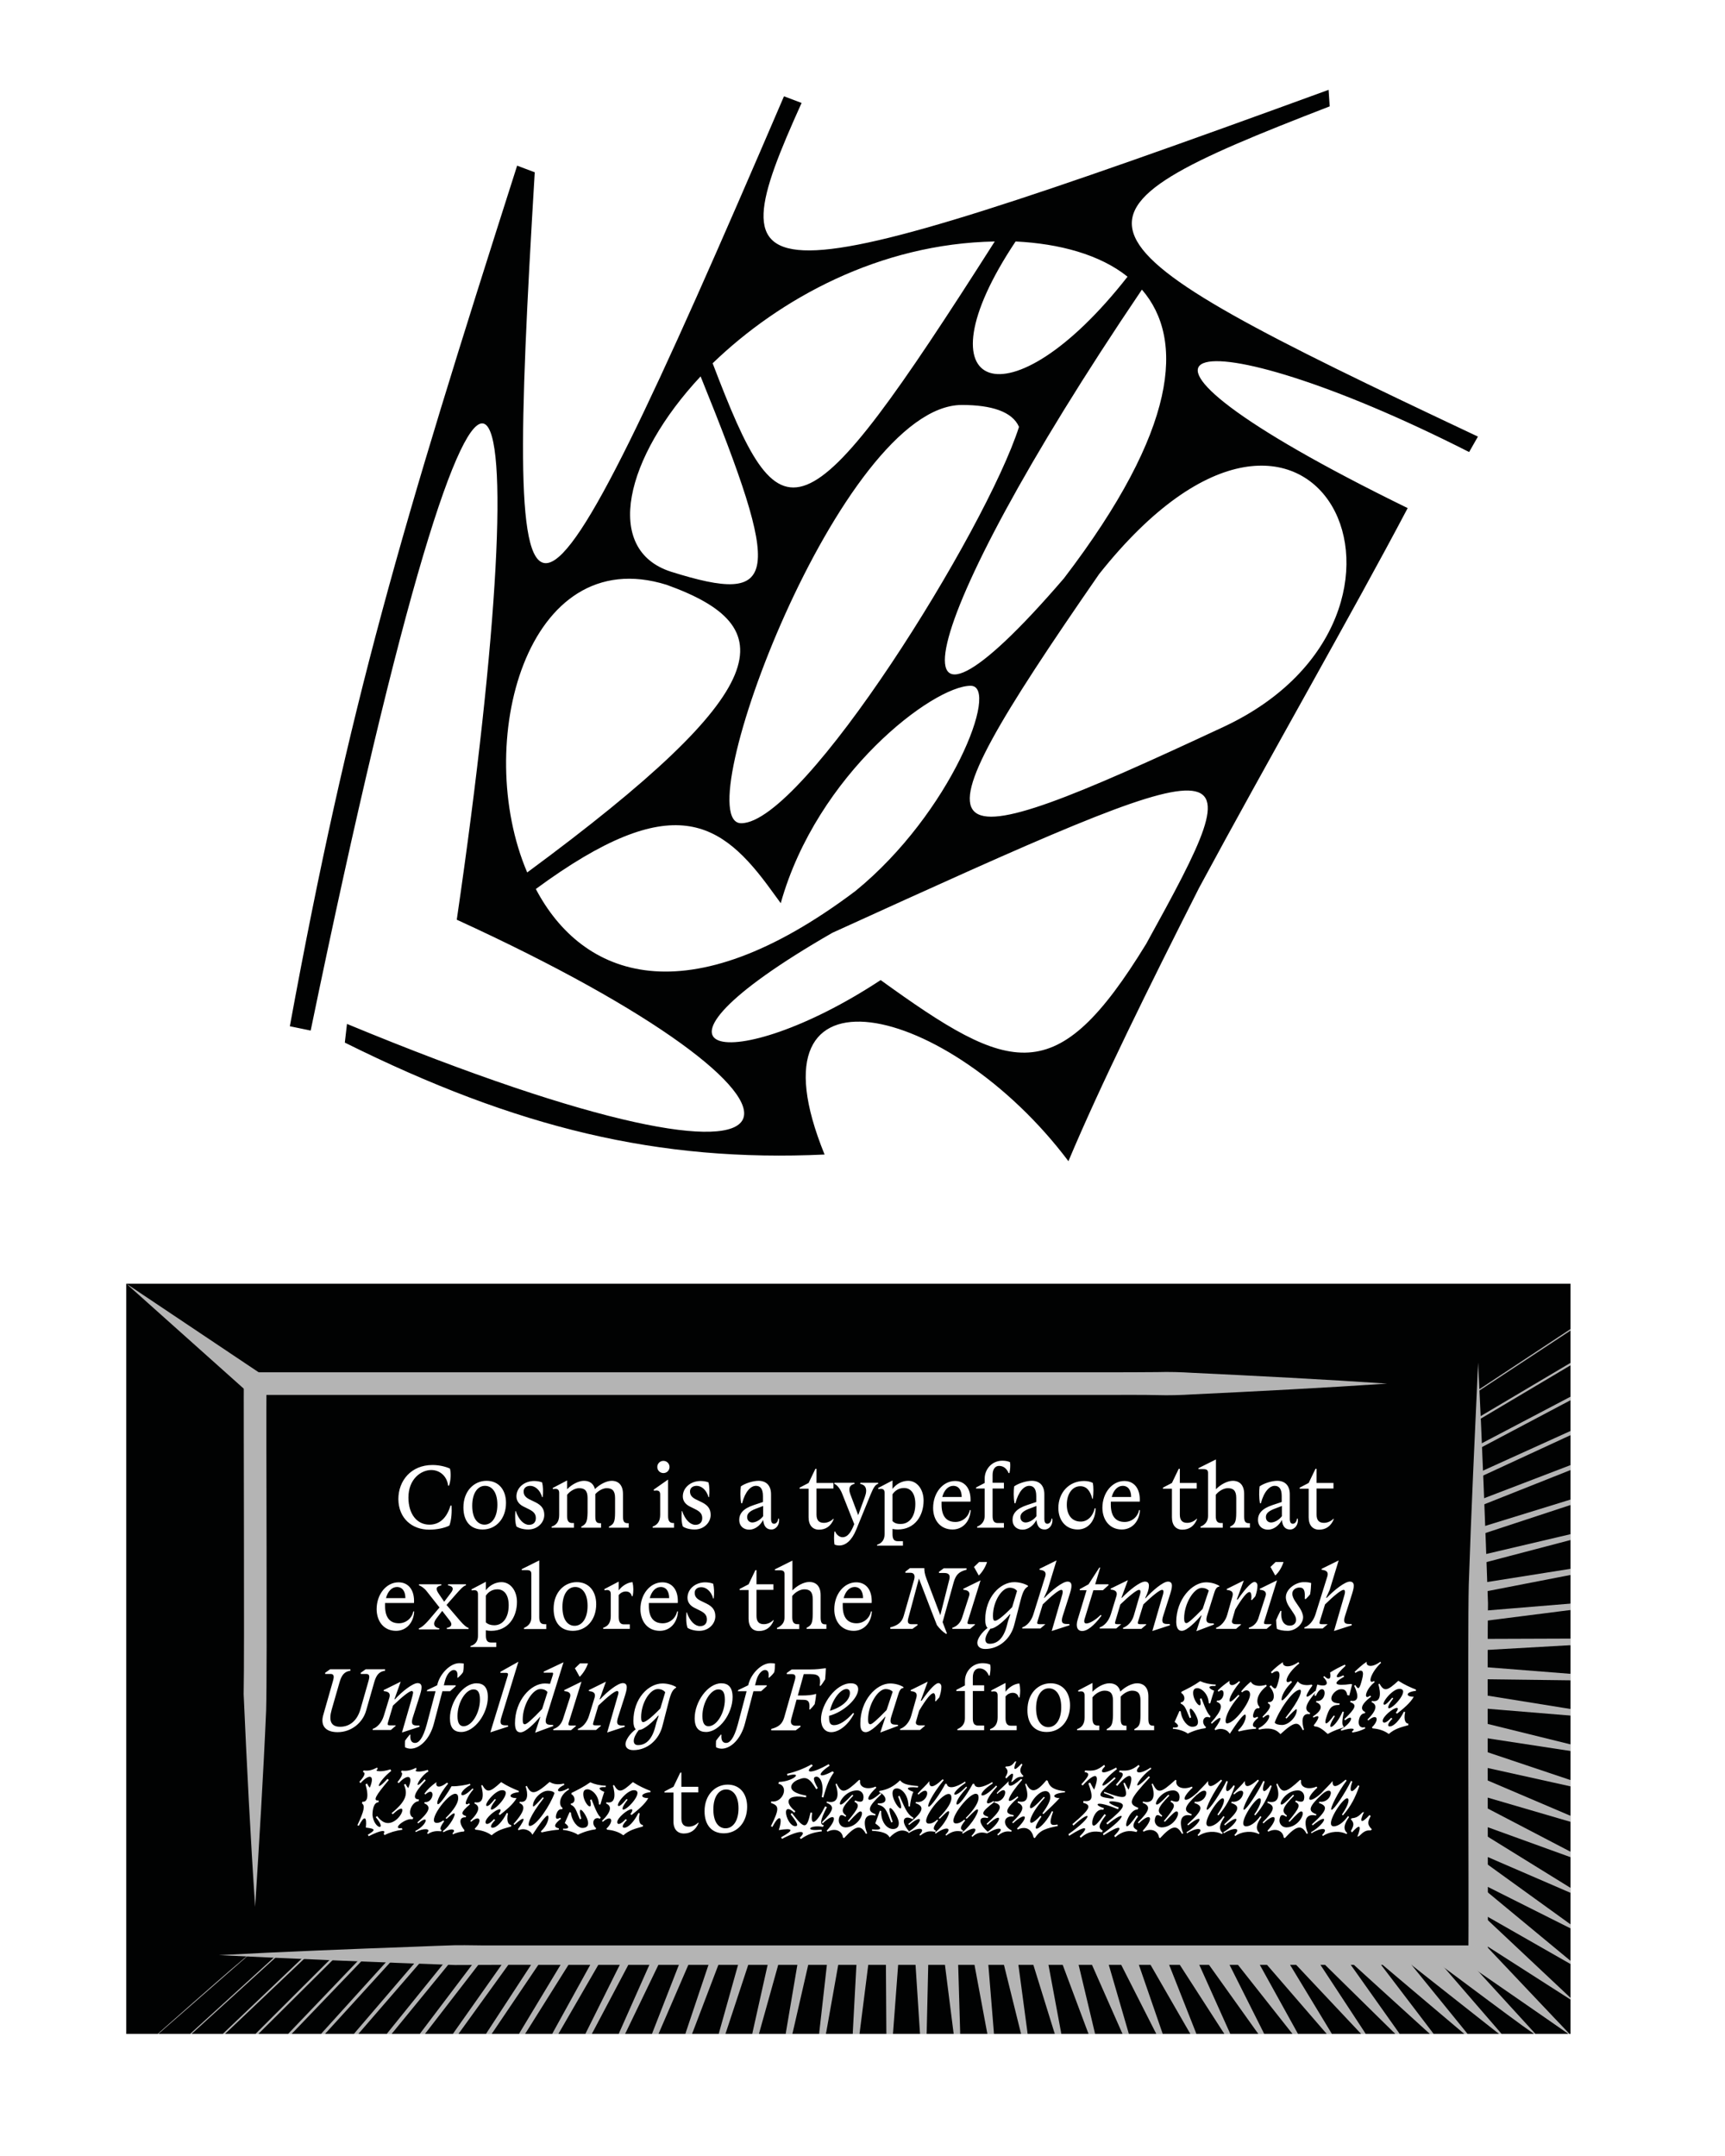 <?xml version="1.0" encoding="utf-8"?>
<!-- Generator: Adobe Illustrator 27.4.0, SVG Export Plug-In . SVG Version: 6.00 Build 0)  -->
<svg version="1.1" id="Ebene_1" xmlns="http://www.w3.org/2000/svg" xmlns:xlink="http://www.w3.org/1999/xlink" x="0px" y="0px"
	 viewBox="0 0 960 1200" style="enable-background:new 0 0 960 1200;" xml:space="preserve">
<style type="text/css">
	.st0{clip-path:url(#SVGID_00000176722997739240550090000000890730960262045617_);fill:#010202;}
	.st1{clip-path:url(#SVGID_00000176722997739240550090000000890730960262045617_);}
	.st2{clip-path:url(#SVGID_00000052091295639139696720000016904683407919636616_);fill:#FFFFFF;}
	
		.st3{clip-path:url(#SVGID_00000052091295639139696720000016904683407919636616_);fill:none;stroke:#FFFFFF;stroke-width:5.245;stroke-miterlimit:10;}
	.st4{clip-path:url(#SVGID_00000176722997739240550090000000890730960262045617_);fill:#FFFFFF;}
	
		.st5{clip-path:url(#SVGID_00000176722997739240550090000000890730960262045617_);fill:none;stroke:#FFFFFF;stroke-width:5.245;stroke-miterlimit:10;}
	.st6{clip-path:url(#SVGID_00000107552432133664377840000018211433353454236343_);fill:#010202;}
	
		.st7{clip-path:url(#SVGID_00000107552432133664377840000018211433353454236343_);fill:none;stroke:#FFFFFF;stroke-width:5.245;stroke-miterlimit:10;}
	.st8{clip-path:url(#SVGID_00000107552432133664377840000018211433353454236343_);fill:#FFFFFF;}
	.st9{clip-path:url(#SVGID_00000031189856346675310210000017068341885293952953_);fill:#010202;}
	.st10{clip-path:url(#SVGID_00000031189856346675310210000017068341885293952953_);}
	.st11{clip-path:url(#SVGID_00000026164516558591273250000012274577855457350034_);fill:#FFFFFF;}
	
		.st12{clip-path:url(#SVGID_00000026164516558591273250000012274577855457350034_);fill:none;stroke:#FFFFFF;stroke-width:2.098;stroke-miterlimit:10;}
	.st13{clip-path:url(#SVGID_00000031189856346675310210000017068341885293952953_);fill:#FFFFFF;}
	
		.st14{clip-path:url(#SVGID_00000031189856346675310210000017068341885293952953_);fill:none;stroke:#FFFFFF;stroke-width:2.098;stroke-miterlimit:10;}
	.st15{clip-path:url(#SVGID_00000116198572305900152860000010591005482439635621_);fill:#010202;}
	
		.st16{clip-path:url(#SVGID_00000116198572305900152860000010591005482439635621_);fill:none;stroke:#FFFFFF;stroke-width:2.098;stroke-miterlimit:10;}
	.st17{clip-path:url(#SVGID_00000116198572305900152860000010591005482439635621_);fill:#FFFFFF;}
	.st18{clip-path:url(#SVGID_00000168821319151123223660000006274512994081728148_);}
	.st19{clip-path:url(#SVGID_00000100361877586456167950000010461584920580357249_);fill:#010202;}
	.st20{clip-path:url(#SVGID_00000150819286983055861840000015706184958537542334_);fill:#010202;}
	.st21{clip-path:url(#SVGID_00000150819286983055861840000015706184958537542334_);}
	.st22{clip-path:url(#SVGID_00000023997456250915576700000015268353143132066715_);fill:#FFFFFF;}
	.st23{clip-path:url(#SVGID_00000065074773424981537960000000044748998798701228_);}
	.st24{clip-path:url(#SVGID_00000024712061658798285080000000305823806564323479_);fill:#010202;}
	
		.st25{clip-path:url(#SVGID_00000024712061658798285080000000305823806564323479_);fill:none;stroke:#010202;stroke-width:23.345;stroke-miterlimit:10;}
	.st26{clip-path:url(#SVGID_00000024712061658798285080000000305823806564323479_);fill:#FFFFFF;}
	
		.st27{clip-path:url(#SVGID_00000024712061658798285080000000305823806564323479_);fill:none;stroke:#FFFFFF;stroke-width:0.657;stroke-miterlimit:10;}
	
		.st28{clip-path:url(#SVGID_00000024712061658798285080000000305823806564323479_);fill:none;stroke:#FFFFFF;stroke-width:6.571;stroke-miterlimit:10;}
	
		.st29{clip-path:url(#SVGID_00000024712061658798285080000000305823806564323479_);fill:none;stroke:#010202;stroke-width:3.147;stroke-miterlimit:10;}
	
		.st30{clip-path:url(#SVGID_00000065074773424981537960000000044748998798701228_);fill:none;stroke:#010202;stroke-width:3.147;stroke-miterlimit:10;}
	.st31{clip-path:url(#SVGID_00000154426912781822648630000000059746186873562533_);fill:#010202;}
	.st32{clip-path:url(#SVGID_00000154426912781822648630000000059746186873562533_);fill:#FFFFFF;}
	.st33{clip-path:url(#SVGID_00000065074773424981537960000000044748998798701228_);fill:#010202;}
	.st34{clip-path:url(#SVGID_00000100353262522748433140000016968514400749387679_);}
	.st35{clip-path:url(#SVGID_00000083785224097726833380000004160291606599899313_);fill:#010202;}
	.st36{clip-path:url(#SVGID_00000083785224097726833380000004160291606599899313_);}
	.st37{clip-path:url(#SVGID_00000034077895844096576600000007607475778417912722_);fill:#FFFFFF;}
	.st38{clip-path:url(#SVGID_00000083785224097726833380000004160291606599899313_);fill:#B4B4B4;}
	.st39{clip-path:url(#SVGID_00000083785224097726833380000004160291606599899313_);fill:#FFFFFF;}
	.st40{clip-path:url(#SVGID_00000181070786212505852900000002007728249021805207_);fill:#010202;}
	.st41{clip-path:url(#SVGID_00000135656501475634104350000002028240985733815210_);fill:#010202;}
	.st42{clip-path:url(#SVGID_00000176722448805176708670000017821605960102527645_);enable-background:new    ;}
	.st43{clip-path:url(#SVGID_00000090278793025244662770000003962460837588658310_);}
	.st44{clip-path:url(#SVGID_00000013900918059360473730000004796415704196249249_);fill:#010202;}
	.st45{clip-path:url(#SVGID_00000013900918059360473730000004796415704196249249_);fill:none;stroke:#010202;stroke-width:0.82;}
	.st46{clip-path:url(#SVGID_00000013900918059360473730000004796415704196249249_);fill:none;stroke:#010202;stroke-width:0.864;}
	.st47{clip-path:url(#SVGID_00000013900918059360473730000004796415704196249249_);fill:#FFFFFF;}
	.st48{clip-path:url(#SVGID_00000013900918059360473730000004796415704196249249_);fill:none;stroke:#010202;stroke-width:1.639;}
	
		.st49{clip-path:url(#SVGID_00000013900918059360473730000004796415704196249249_);fill:none;stroke:#010202;stroke-width:4.918;stroke-linecap:round;}
	
		.st50{clip-path:url(#SVGID_00000013900918059360473730000004796415704196249249_);fill:none;stroke:#010202;stroke-width:4.918;stroke-linecap:round;stroke-dasharray:0.367,7.34;}
	
		.st51{clip-path:url(#SVGID_00000013900918059360473730000004796415704196249249_);fill:none;stroke:#010202;stroke-width:4.918;stroke-linecap:round;stroke-dasharray:0.367,7.34,0.367,7.34;}
	
		.st52{clip-path:url(#SVGID_00000013900918059360473730000004796415704196249249_);fill:none;stroke:#010202;stroke-width:4.918;stroke-linecap:round;stroke-dasharray:0.32,6.386;}
	
		.st53{clip-path:url(#SVGID_00000013900918059360473730000004796415704196249249_);fill:none;stroke:#010202;stroke-width:4.918;stroke-linecap:round;stroke-dasharray:0.32,6.386,0.32,6.386;}
	
		.st54{clip-path:url(#SVGID_00000013900918059360473730000004796415704196249249_);fill:none;stroke:#010202;stroke-width:4.918;stroke-linecap:round;stroke-dasharray:0.359,7.186;}
	
		.st55{clip-path:url(#SVGID_00000013900918059360473730000004796415704196249249_);fill:none;stroke:#010202;stroke-width:4.918;stroke-linecap:round;stroke-dasharray:0.359,7.186,0.359,7.186;}
	
		.st56{clip-path:url(#SVGID_00000013900918059360473730000004796415704196249249_);fill:none;stroke:#010202;stroke-width:4.918;stroke-linecap:round;stroke-dasharray:0.326,6.528;}
	
		.st57{clip-path:url(#SVGID_00000013900918059360473730000004796415704196249249_);fill:none;stroke:#010202;stroke-width:4.918;stroke-linecap:round;stroke-dasharray:0.326,6.528,0.326,6.528;}
	.st58{clip-path:url(#SVGID_00000013900918059360473730000004796415704196249249_);fill:none;stroke:#010202;stroke-width:0.828;}
	.st59{clip-path:url(#SVGID_00000013900918059360473730000004796415704196249249_);fill:none;stroke:#010202;stroke-width:0.987;}
	.st60{opacity:0.33;clip-path:url(#SVGID_00000013900918059360473730000004796415704196249249_);}
	.st61{clip-path:url(#SVGID_00000018195228195388331370000017769265920449645224_);}
	.st62{clip-path:url(#SVGID_00000173145635289974425820000012462265070743335818_);fill:#010202;}
	.st63{clip-path:url(#SVGID_00000129924476537137594420000006545357999266040214_);}
	.st64{clip-path:url(#SVGID_00000133494970780547306150000012092400205229034943_);fill:#010202;}
	.st65{clip-path:url(#SVGID_00000088097990854790561760000005733390408908790972_);}
	.st66{clip-path:url(#SVGID_00000138560906827282728240000011814433477801768878_);fill:#010202;}
	.st67{opacity:0.5;clip-path:url(#SVGID_00000013900918059360473730000004796415704196249249_);}
	.st68{clip-path:url(#SVGID_00000158020291668090073210000011865347848215349651_);}
	.st69{clip-path:url(#SVGID_00000018919680759085020170000017206165369856791986_);fill:#010202;}
	
		.st70{clip-path:url(#SVGID_00000013900918059360473730000004796415704196249249_);fill:none;stroke:#010202;stroke-width:0.82;stroke-miterlimit:10;}
	
		.st71{clip-path:url(#SVGID_00000013900918059360473730000004796415704196249249_);fill:none;stroke:#010202;stroke-width:0.82;stroke-linejoin:bevel;}
	
		.st72{clip-path:url(#SVGID_00000013900918059360473730000004796415704196249249_);fill:none;stroke:#010202;stroke-width:0.83;stroke-linejoin:bevel;}
	
		.st73{clip-path:url(#SVGID_00000013900918059360473730000004796415704196249249_);fill:none;stroke:#010202;stroke-width:0.877;stroke-linejoin:bevel;}
	
		.st74{clip-path:url(#SVGID_00000013900918059360473730000004796415704196249249_);fill:none;stroke:#010202;stroke-width:0.536;stroke-linejoin:bevel;}
	.st75{clip-path:url(#SVGID_00000166637954644241446730000014490723239101135752_);fill:#010202;}
	.st76{clip-path:url(#SVGID_00000134962062431305147030000002461611167168681139_);fill:#9D9D9C;}
	.st77{clip-path:url(#SVGID_00000121959451445356464940000018005165986658551691_);fill:#010202;}
	.st78{clip-path:url(#SVGID_00000083051867005490000530000017975243374796628355_);fill:#010202;}
	.st79{clip-path:url(#SVGID_00000033330682899371134510000002091601842868738717_);fill:#010202;}
	.st80{clip-path:url(#SVGID_00000156555405557526995100000000160340034377758129_);fill:#010202;}
	.st81{clip-path:url(#SVGID_00000068641380811509237920000004187389264469603217_);fill:#010202;}
	.st82{clip-path:url(#SVGID_00000108996533871663705130000017789327739019800760_);fill:#010202;}
	.st83{clip-path:url(#SVGID_00000182502994707262240820000010244931520139844484_);fill:#010202;}
	.st84{clip-path:url(#SVGID_00000041990770915590279480000017013367039535598979_);fill:#010202;}
	.st85{clip-path:url(#SVGID_00000179604101035462077460000012356260825748824217_);fill:#010202;}
	.st86{clip-path:url(#SVGID_00000123420979485193354360000014628678676252518800_);fill:#010202;}
	.st87{clip-path:url(#SVGID_00000033361995481611819610000012476991502198558608_);fill:#010202;}
	.st88{clip-path:url(#SVGID_00000155827247387023743980000007237618368869586876_);fill:#010202;}
	.st89{clip-path:url(#SVGID_00000080896750345181103470000001208599939693450399_);fill:#010202;}
	.st90{clip-path:url(#SVGID_00000076588304428300491790000001240959961983276945_);fill:#010202;}
	.st91{clip-path:url(#SVGID_00000116913787128529450480000008383523153566086062_);fill:#010202;}
	.st92{clip-path:url(#SVGID_00000160870721741176434400000009017166060448049064_);fill:#010202;}
	.st93{clip-path:url(#SVGID_00000119078287427420855620000008536819897167191704_);fill:#010202;}
	.st94{clip-path:url(#SVGID_00000087401254639146261320000013902174600744525989_);fill:#010202;}
	.st95{clip-path:url(#SVGID_00000026873511959427703730000017961324077484946079_);fill:#010202;}
	.st96{clip-path:url(#SVGID_00000017485779005813484590000004046623763517058999_);fill:#010202;}
	.st97{clip-path:url(#SVGID_00000092453158855716928350000014557983393243904924_);fill:#010202;}
	.st98{clip-path:url(#SVGID_00000172415138534378631600000005770503964685518249_);fill:#FFFFFF;}
	.st99{clip-path:url(#SVGID_00000172415138534378631600000005770503964685518249_);fill:#010202;}
	.st100{clip-path:url(#SVGID_00000088816767022113402970000004597456238361997186_);fill:#010202;}
	.st101{clip-path:url(#SVGID_00000119115912120760098240000008005743607027017902_);fill:#010202;}
	.st102{clip-path:url(#SVGID_00000031207280967399423030000011232612428430967178_);fill:#010202;}
	.st103{clip-path:url(#SVGID_00000031207280967399423030000011232612428430967178_);fill:#FFFFFF;}
	.st104{clip-path:url(#SVGID_00000031207280967399423030000011232612428430967178_);fill:none;stroke:#010202;stroke-width:1.366;}
	
		.st105{clip-path:url(#SVGID_00000083785224097726833380000004160291606599899313_);fill:none;stroke:#010202;stroke-width:4.098;stroke-linecap:round;}
	
		.st106{clip-path:url(#SVGID_00000083785224097726833380000004160291606599899313_);fill:none;stroke:#010202;stroke-width:4.098;stroke-linecap:round;stroke-dasharray:0.945,5.199;}
	
		.st107{clip-path:url(#SVGID_00000083785224097726833380000004160291606599899313_);fill:none;stroke:#010202;stroke-width:4.098;stroke-linecap:round;stroke-dasharray:0,4.154,0,4.154;stroke-dashoffset:4;}
	.st108{clip-path:url(#SVGID_00000132799648854476931920000000963764685575268777_);fill:#010202;}
	.st109{clip-path:url(#SVGID_00000132799648854476931920000000963764685575268777_);fill:none;stroke:#010202;stroke-width:1.366;}
	.st110{clip-path:url(#SVGID_00000132799648854476931920000000963764685575268777_);fill:#FFFFFF;}
	
		.st111{clip-path:url(#SVGID_00000083785224097726833380000004160291606599899313_);fill:none;stroke:#010202;stroke-width:4.098;stroke-linecap:round;stroke-dasharray:0.827,4.527;}
	
		.st112{clip-path:url(#SVGID_00000083785224097726833380000004160291606599899313_);fill:none;stroke:#010202;stroke-width:4.098;stroke-linecap:round;stroke-dasharray:2.000000e-03,3.702,2.000000e-03,3.702;stroke-dashoffset:3;}
	.st113{clip-path:url(#SVGID_00000022542034649056120810000014240488256556737932_);fill:#010202;}
	.st114{clip-path:url(#SVGID_00000022542034649056120810000014240488256556737932_);fill:none;stroke:#010202;stroke-width:1.366;}
	.st115{clip-path:url(#SVGID_00000022542034649056120810000014240488256556737932_);fill:#FFFFFF;}
	
		.st116{clip-path:url(#SVGID_00000083785224097726833380000004160291606599899313_);fill:none;stroke:#010202;stroke-width:4.098;stroke-linecap:round;stroke-dasharray:0.929,5.093;}
	
		.st117{clip-path:url(#SVGID_00000083785224097726833380000004160291606599899313_);fill:none;stroke:#010202;stroke-width:4.098;stroke-linecap:round;stroke-dasharray:4.700000e-02,4.212,4.700000e-02,4.212;stroke-dashoffset:4;}
	.st118{clip-path:url(#SVGID_00000086665144504663813990000000729833607098599560_);fill:#010202;}
	.st119{clip-path:url(#SVGID_00000086665144504663813990000000729833607098599560_);fill:none;stroke:#010202;stroke-width:1.366;}
	.st120{clip-path:url(#SVGID_00000086665144504663813990000000729833607098599560_);fill:#FFFFFF;}
	
		.st121{clip-path:url(#SVGID_00000083785224097726833380000004160291606599899313_);fill:none;stroke:#010202;stroke-width:4.098;stroke-linecap:round;stroke-dasharray:0.875,5.128;}
	
		.st122{clip-path:url(#SVGID_00000083785224097726833380000004160291606599899313_);fill:none;stroke:#010202;stroke-width:4.098;stroke-linecap:round;stroke-dasharray:0,4.125,0,4.125;stroke-dashoffset:4;}
	.st123{clip-path:url(#SVGID_00000124146785305176750520000014824870313428602775_);fill:#010202;}
	.st124{clip-path:url(#SVGID_00000124146785305176750520000014824870313428602775_);fill:none;stroke:#010202;stroke-width:1.366;}
	.st125{clip-path:url(#SVGID_00000124146785305176750520000014824870313428602775_);fill:#FFFFFF;}
	
		.st126{clip-path:url(#SVGID_00000083785224097726833380000004160291606599899313_);fill:none;stroke:#010202;stroke-width:4.098;stroke-linecap:round;stroke-dasharray:0.827,5.081;}
	
		.st127{clip-path:url(#SVGID_00000083785224097726833380000004160291606599899313_);fill:none;stroke:#010202;stroke-width:4.098;stroke-linecap:round;stroke-dasharray:0,4.105,0,4.105;stroke-dashoffset:4;}
	.st128{clip-path:url(#SVGID_00000164488643768884996920000003299302101026962080_);fill:#010202;}
	.st129{clip-path:url(#SVGID_00000164488643768884996920000003299302101026962080_);fill:none;stroke:#010202;stroke-width:1.366;}
	.st130{clip-path:url(#SVGID_00000164488643768884996920000003299302101026962080_);fill:#FFFFFF;}
	
		.st131{clip-path:url(#SVGID_00000083785224097726833380000004160291606599899313_);fill:none;stroke:#010202;stroke-width:4.098;stroke-linecap:round;stroke-dasharray:0.829,5.083;}
	
		.st132{clip-path:url(#SVGID_00000083785224097726833380000004160291606599899313_);fill:none;stroke:#010202;stroke-width:4.098;stroke-linecap:round;stroke-dasharray:0,4.106,0,4.106;stroke-dashoffset:4;}
	.st133{clip-path:url(#SVGID_00000165217571746442503180000003444230147652626091_);fill:#010202;}
	.st134{clip-path:url(#SVGID_00000165217571746442503180000003444230147652626091_);fill:none;stroke:#010202;stroke-width:1.366;}
	.st135{clip-path:url(#SVGID_00000165217571746442503180000003444230147652626091_);fill:#FFFFFF;}
	
		.st136{clip-path:url(#SVGID_00000083785224097726833380000004160291606599899313_);fill:none;stroke:#010202;stroke-width:4.098;stroke-linecap:round;stroke-dasharray:0,3.58;}
	.st137{clip-path:url(#SVGID_00000078741749188978422670000014665773433656036020_);fill:#010202;}
	.st138{clip-path:url(#SVGID_00000078741749188978422670000014665773433656036020_);fill:none;stroke:#010202;stroke-width:1.366;}
	.st139{clip-path:url(#SVGID_00000044136097978103506380000003926952930954625690_);fill:#010202;}
	.st140{clip-path:url(#SVGID_00000139998345426704986370000004993384916143283644_);fill:#010202;}
	.st141{clip-path:url(#SVGID_00000123438331384316989940000003457593741551361707_);}
	.st142{clip-path:url(#SVGID_00000178914483589936608730000009601083124467317892_);fill:#010202;}
	.st143{clip-path:url(#SVGID_00000047019931107095908750000017243551177826822817_);}
	.st144{clip-path:url(#SVGID_00000036959311469498489430000000599875957255419815_);fill:#B4B4B4;}
	.st145{clip-path:url(#SVGID_00000036959311469498489430000000599875957255419815_);}
	.st146{clip-path:url(#SVGID_00000002349384197829761230000009826596246350898841_);fill:#020304;}
	
		.st147{clip-path:url(#SVGID_00000008838677902088716430000008415408243576822695_);fill:none;stroke:#FFFFFF;stroke-width:2.226;stroke-miterlimit:10;}
	
		.st148{clip-path:url(#SVGID_00000008838677902088716430000008415408243576822695_);fill:none;stroke:#000000;stroke-width:0.445;stroke-miterlimit:10;}
	.st149{filter:url(#Adobe_OpacityMaskFilter);}
	.st150{clip-path:url(#SVGID_00000152266651172596387480000002046747733146743178_);}
	
		.st151{clip-path:url(#SVGID_00000152266651172596387480000002046747733146743178_);mask:url(#SVGID_00000145767424836829415970000003572030193806223801_);}
	.st152{opacity:0.55;clip-path:url(#SVGID_00000173158005133519591820000005160493151547926695_);fill:#010202;}
	.st153{clip-path:url(#SVGID_00000036959311469498489430000000599875957255419815_);fill:#FFFFFF;}
	.st154{clip-path:url(#SVGID_00000120533061378006420390000002842781523827829430_);fill:#010202;}
	.st155{clip-path:url(#SVGID_00000036959311469498489430000000599875957255419815_);fill:none;stroke:#010202;stroke-width:0.554;}
	.st156{clip-path:url(#SVGID_00000157274192371874494180000000745046156613036471_);fill:#010202;}
	.st157{filter:url(#Adobe_OpacityMaskFilter_00000093880326435875671600000014048330531033593236_);}
	.st158{clip-path:url(#SVGID_00000021823623432972001050000012505891876931509904_);}
	
		.st159{clip-path:url(#SVGID_00000021823623432972001050000012505891876931509904_);mask:url(#SVGID_00000005984023427688872400000012482037851295856008_);}
	.st160{opacity:0.55;clip-path:url(#SVGID_00000052800725461506484050000014591168528737414833_);fill:#010202;}
	.st161{filter:url(#Adobe_OpacityMaskFilter_00000149378234914164077070000007296516984436559249_);}
	.st162{clip-path:url(#SVGID_00000088817904698778906370000012518063178572064147_);}
	
		.st163{clip-path:url(#SVGID_00000088817904698778906370000012518063178572064147_);mask:url(#SVGID_00000163771340147538029340000014190352014442468512_);}
	.st164{opacity:0.55;clip-path:url(#SVGID_00000081644681911150356010000003384325278117559699_);fill:#010202;}
	.st165{clip-path:url(#SVGID_00000118384518530807311930000008410181283942593420_);fill:#010202;}
	.st166{clip-path:url(#SVGID_00000003105574002550936670000015177417815943803017_);fill:none;stroke:#010202;stroke-width:0.554;}
	.st167{clip-path:url(#SVGID_00000003105574002550936670000015177417815943803017_);fill:#010202;}
	.st168{filter:url(#Adobe_OpacityMaskFilter_00000104698108348086428480000006485066809163654017_);}
	.st169{clip-path:url(#SVGID_00000003105574002550936670000015177417815943803017_);}
	
		.st170{clip-path:url(#SVGID_00000003105574002550936670000015177417815943803017_);mask:url(#SVGID_00000101816493338577332050000013390771990496397228_);}
	.st171{opacity:0.55;clip-path:url(#SVGID_00000123429552901581101920000008351337500245578918_);fill:#010202;}
	.st172{filter:url(#Adobe_OpacityMaskFilter_00000103246236144944875460000010355215894343074443_);}
	.st173{clip-path:url(#SVGID_00000048498414366114257080000006967635839081042569_);}
	
		.st174{clip-path:url(#SVGID_00000048498414366114257080000006967635839081042569_);mask:url(#SVGID_00000038383282712404116600000004888516358895731598_);}
	.st175{opacity:0.55;clip-path:url(#SVGID_00000094582359890415911070000013058476187848048290_);fill:#010202;}
	.st176{clip-path:url(#SVGID_00000070809705791839899950000008615773670744747177_);fill:#010202;}
	.st177{clip-path:url(#SVGID_00000030475891963127068480000009225164275829648809_);fill:#010202;}
	.st178{filter:url(#Adobe_OpacityMaskFilter_00000144309302714689023660000005955158961199309966_);}
	.st179{clip-path:url(#SVGID_00000030475891963127068480000009225164275829648809_);}
	
		.st180{clip-path:url(#SVGID_00000030475891963127068480000009225164275829648809_);mask:url(#SVGID_00000166645103726386811030000016769554863034730120_);}
	.st181{opacity:0.55;clip-path:url(#SVGID_00000107555951305321000170000012574872546483376025_);fill:#010202;}
	.st182{clip-path:url(#SVGID_00000179608491941732058830000001758217508476121269_);}
	.st183{clip-path:url(#SVGID_00000089550072521115141450000007167049128100233386_);}
	.st184{clip-path:url(#SVGID_00000150781488315161288000000015142591603695193262_);fill:#010202;}
	
		.st185{clip-path:url(#SVGID_00000150781488315161288000000015142591603695193262_);fill:none;stroke:#010202;stroke-width:11.817;stroke-linejoin:round;}
	.st186{clip-path:url(#SVGID_00000150781488315161288000000015142591603695193262_);fill:#FFFFFF;}
	.st187{clip-path:url(#SVGID_00000150781488315161288000000015142591603695193262_);fill:none;stroke:#010202;stroke-width:1.972;}
	.st188{clip-path:url(#SVGID_00000150781488315161288000000015142591603695193262_);fill:none;stroke:#010202;stroke-width:42.229;}
	.st189{clip-path:url(#SVGID_00000150781488315161288000000015142591603695193262_);fill:none;stroke:#FFFFFF;stroke-width:2.016;}
	.st190{clip-path:url(#SVGID_00000124156102211949455360000015165611091616938374_);fill:#010202;}
	.st191{clip-path:url(#SVGID_00000124156102211949455360000015165611091616938374_);fill:#FFFFFF;}
	.st192{clip-path:url(#SVGID_00000053503797075008102340000002209213894532326784_);fill:#010202;}
	.st193{clip-path:url(#SVGID_00000053503797075008102340000002209213894532326784_);fill:none;stroke:#010202;stroke-width:22.467;}
	.st194{clip-path:url(#SVGID_00000053503797075008102340000002209213894532326784_);fill:none;stroke:#FFFFFF;stroke-width:1.925;}
	.st195{clip-path:url(#SVGID_00000053503797075008102340000002209213894532326784_);fill:#FFFFFF;}
	.st196{clip-path:url(#SVGID_00000053503797075008102340000002209213894532326784_);fill:none;stroke:#010202;stroke-width:2.069;}
	.st197{clip-path:url(#SVGID_00000053503797075008102340000002209213894532326784_);fill:none;stroke:#010202;stroke-width:1.925;}
	
		.st198{clip-path:url(#SVGID_00000053503797075008102340000002209213894532326784_);fill:none;stroke:#010202;stroke-width:28.328;stroke-miterlimit:10;}
	
		.st199{clip-path:url(#SVGID_00000053503797075008102340000002209213894532326784_);fill:none;stroke:#FFFFFF;stroke-width:2.071;stroke-miterlimit:10;}
	.st200{clip-path:url(#SVGID_00000053503797075008102340000002209213894532326784_);fill:none;stroke:#010202;stroke-width:1.348;}
	.st201{clip-path:url(#SVGID_00000002343438333423451610000007080824150976223645_);fill:#FFFFFF;}
	.st202{clip-path:url(#SVGID_00000027597136437048862300000014908192907265572247_);fill:#010202;}
	.st203{clip-path:url(#SVGID_00000046326144651318311610000004349961295158873481_);fill:#FFFFFF;}
	.st204{clip-path:url(#SVGID_00000046326144651318311610000004349961295158873481_);fill:none;stroke:#010202;stroke-width:2.117;}
	.st205{clip-path:url(#SVGID_00000046326144651318311610000004349961295158873481_);fill:#010202;}
	.st206{clip-path:url(#SVGID_00000046326144651318311610000004349961295158873481_);fill:none;stroke:#010202;stroke-width:1.925;}
	
		.st207{clip-path:url(#SVGID_00000020394241931524406810000008014296776207735190_);fill:url(#SVGID_00000004514365056846017750000005797450542057052064_);}
	.st208{clip-path:url(#SVGID_00000175289191471670882740000008340141804551717001_);fill:none;stroke:#010202;stroke-width:3.268;}
	
		.st209{clip-path:url(#SVGID_00000067922859274292283340000009722669796802947255_);fill:url(#SVGID_00000159449534292528386240000015802515632091653528_);}
	.st210{clip-path:url(#SVGID_00000006676689495711905530000006170732187149551795_);fill:none;stroke:#010202;stroke-width:1.925;}
	
		.st211{clip-path:url(#SVGID_00000018922204908793722440000005555188026711786429_);fill:url(#SVGID_00000020384083408248475970000011306450606235317650_);}
	.st212{clip-path:url(#SVGID_00000164514198992503821430000004721142910802791816_);fill:none;stroke:#010202;stroke-width:1.925;}
	.st213{filter:url(#Adobe_OpacityMaskFilter_00000088841648897317701990000000048802729448567957_);}
	.st214{clip-path:url(#SVGID_00000155858554779201429980000015234786890330172570_);}
	
		.st215{clip-path:url(#SVGID_00000052813226018384426410000014891752035571789741_);fill:url(#SVGID_00000174562901631954308610000002784941973179277973_);}
	
		.st216{clip-path:url(#SVGID_00000155858554779201429980000015234786890330172570_);mask:url(#SVGID_00000057844695720177641710000014974580818429674885_);fill:url(#SVGID_00000013168213722256014210000007573912471339842979_);}
	.st217{clip-path:url(#SVGID_00000052100850020847978780000006746977784777890463_);fill:none;stroke:#010202;stroke-width:1.925;}
	.st218{clip-path:url(#SVGID_00000047757513632063868350000000485635469895575994_);fill:#010202;}
	.st219{clip-path:url(#SVGID_00000015318650956148380930000007215807279588385201_);fill:#010202;}
	.st220{clip-path:url(#SVGID_00000015318650956148380930000007215807279588385201_);fill:none;stroke:#010202;stroke-width:30.169;}
	.st221{clip-path:url(#SVGID_00000015318650956148380930000007215807279588385201_);fill:none;stroke:#FFFFFF;stroke-width:2.857;}
	.st222{clip-path:url(#SVGID_00000015318650956148380930000007215807279588385201_);fill:#FFFFFF;}
	.st223{clip-path:url(#SVGID_00000015318650956148380930000007215807279588385201_);fill:none;stroke:#010202;stroke-width:3.693;}
	.st224{clip-path:url(#SVGID_00000049907943398617817170000000490282075122891937_);}
	.st225{clip-path:url(#SVGID_00000095332644621155821540000016764227316461258430_);fill:#010202;}
	.st226{clip-path:url(#SVGID_00000049907943398617817170000000490282075122891937_);fill:none;stroke:#010202;stroke-width:1.105;}
	.st227{clip-path:url(#SVGID_00000142174176620130379000000001800637795402878635_);fill:#010202;}
	.st228{clip-path:url(#SVGID_00000119827696963554003640000014505853505218858411_);fill:#010202;}
	.st229{clip-path:url(#SVGID_00000008116486690793093970000012979913610265019288_);fill:#010202;}
	.st230{clip-path:url(#SVGID_00000072991791136446907780000007937016068201879476_);fill:#010202;}
	.st231{clip-path:url(#SVGID_00000087388188594331948830000009099329264975872933_);fill:#010202;}
	.st232{clip-path:url(#SVGID_00000030448592843168743800000008398867350083694224_);fill:#010202;}
	.st233{clip-path:url(#SVGID_00000030448592843168743800000008398867350083694224_);}
	.st234{clip-path:url(#SVGID_00000081635224553433322840000013944722060142042810_);fill:#FFFFFF;}
	.st235{clip-path:url(#SVGID_00000120518934327384451790000012974143417827810473_);fill:#010202;}
	.st236{clip-path:url(#SVGID_00000120518934327384451790000012974143417827810473_);}
	.st237{clip-path:url(#SVGID_00000006708316673275484060000000694188852817365680_);fill:#FFFFFF;}
	.st238{clip-path:url(#SVGID_00000120518934327384451790000012974143417827810473_);fill:#FFFFFF;}
	.st239{clip-path:url(#SVGID_00000120518934327384451790000012974143417827810473_);fill:none;stroke:#010202;stroke-width:14.314;}
	.st240{clip-path:url(#SVGID_00000023272122653038222850000000702052643404097683_);fill:#010202;}
	.st241{clip-path:url(#SVGID_00000023272122653038222850000000702052643404097683_);}
	.st242{clip-path:url(#SVGID_00000111886974267528442730000012598621387371024549_);fill:#FFFFFF;}
	.st243{clip-path:url(#SVGID_00000023272122653038222850000000702052643404097683_);fill:#FFFFFF;}
	.st244{clip-path:url(#SVGID_00000165228916775097967280000016591935217860992431_);fill:#FFFFFF;}
	.st245{clip-path:url(#SVGID_00000029022740588393481440000012565924856904945550_);fill:#010202;}
	.st246{clip-path:url(#SVGID_00000029022740588393481440000012565924856904945550_);}
	.st247{clip-path:url(#SVGID_00000050645048617313329730000004129313263932905649_);fill:#010202;}
	.st248{clip-path:url(#SVGID_00000120543574895155526820000002148636981429992099_);fill:#FFFFFF;}
	.st249{clip-path:url(#SVGID_00000120543574895155526820000002148636981429992099_);fill:#010202;}
	.st250{clip-path:url(#SVGID_00000029022740588393481440000012565924856904945550_);fill:#FFFFFF;}
	.st251{clip-path:url(#SVGID_00000069389690901642615490000000255759332445379762_);fill:#FFFFFF;}
	.st252{clip-path:url(#SVGID_00000069389690901642615490000000255759332445379762_);fill:#010202;}
	.st253{clip-path:url(#SVGID_00000103977749750244989980000015039020353539389577_);fill:#010202;}
	.st254{clip-path:url(#SVGID_00000103977749750244989980000015039020353539389577_);fill:#FFFFFF;}
	.st255{clip-path:url(#SVGID_00000175306898550239978880000003534928344535351681_);fill:#FFFFFF;}
	.st256{clip-path:url(#SVGID_00000021820265531804386380000002685814188560831393_);fill:#010202;}
	.st257{clip-path:url(#SVGID_00000021820265531804386380000002685814188560831393_);}
	.st258{clip-path:url(#SVGID_00000011741515199809730170000018269486220877079978_);fill:#B4B4B4;}
	.st259{clip-path:url(#SVGID_00000011741515199809730170000018269486220877079978_);fill:#FFFFFF;}
	.st260{clip-path:url(#SVGID_00000021820265531804386380000002685814188560831393_);fill:#FFFFFF;}
	.st261{clip-path:url(#SVGID_00000051356038225420484530000008712043672100554918_);fill:#B4B4B4;}
	.st262{clip-path:url(#SVGID_00000051356038225420484530000008712043672100554918_);fill:#FFFFFF;}
	.st263{clip-path:url(#SVGID_00000137133208601791876010000002756065701567647379_);}
	.st264{clip-path:url(#SVGID_00000116933240063008476870000001962512785943216771_);fill:#010202;}
	.st265{clip-path:url(#SVGID_00000160884861467356791550000001063385444545535636_);fill:#010202;}
	.st266{clip-path:url(#SVGID_00000160884861467356791550000001063385444545535636_);}
	.st267{clip-path:url(#SVGID_00000125587836415498510850000002964132694318855053_);fill:#B4B4B4;}
	.st268{clip-path:url(#SVGID_00000160884861467356791550000001063385444545535636_);fill:#B4B4B4;}
	.st269{clip-path:url(#SVGID_00000034056691139169851980000004472445294958262688_);fill:#B4B4B4;}
	.st270{clip-path:url(#SVGID_00000088095296420887138000000001711126946037456816_);fill:#B4B4B4;}
	.st271{clip-path:url(#SVGID_00000085239259797300489060000002862793571092387755_);fill:#FFFFFF;}
	.st272{clip-path:url(#SVGID_00000160884861467356791550000001063385444545535636_);fill:#FFFFFF;}
	.st273{clip-path:url(#SVGID_00000173846187726156778450000014097063902985555869_);fill:#010202;}
	.st274{clip-path:url(#SVGID_00000057106680203976433900000005025331370738656681_);fill:#010202;}
	.st275{clip-path:url(#SVGID_00000057106680203976433900000005025331370738656681_);}
	.st276{clip-path:url(#SVGID_00000178883285308496329030000010597739279016745865_);fill:#FFFFFF;}
</style>
<g>
	<g>
		<defs>
			<rect id="SVGID_00000065036335021194865160000014072417180174816424_" width="960" height="1200"/>
		</defs>
		<clipPath id="SVGID_00000049924252926075766280000001312440726063024782_">
			<use xlink:href="#SVGID_00000065036335021194865160000014072417180174816424_"  style="overflow:visible;"/>
		</clipPath>
		
			<rect x="70.2" y="714.4" style="clip-path:url(#SVGID_00000049924252926075766280000001312440726063024782_);fill:#010202;" width="803.9" height="417.7"/>
		<g style="clip-path:url(#SVGID_00000049924252926075766280000001312440726063024782_);">
			<defs>
				<rect id="SVGID_00000096030885921139070630000005822912440657063603_" width="960" height="1200"/>
			</defs>
			<clipPath id="SVGID_00000060007482815457306320000009133172247241588145_">
				<use xlink:href="#SVGID_00000096030885921139070630000005822912440657063603_"  style="overflow:visible;"/>
			</clipPath>
			<path style="clip-path:url(#SVGID_00000060007482815457306320000009133172247241588145_);fill:#B4B4B4;" d="M772,770.1
				c-35.7,2.4-72.6,4.3-108.3,6c-6.6,0.4-13.1,0.6-19.7,0.4c-6.1-0.2-23.1-0.1-29.5-0.1c-100,0-369.2,0-472.5,0l6.3-6.3
				c-0.3,27.4,0.5,157.1-0.2,182c-1.5,35.2-3.9,74.2-6.1,109.2c-2.6-38.2-4.7-79.9-6.4-118.3c0.5-22.8-0.1-154.3,0.1-179.2
				c108.2,0,373.9,0,478.8,0c5.9,0,23.6,0,29.5-0.1c6.6-0.2,13.1,0,19.7,0.4C699.4,765.8,736.4,767.7,772,770.1"/>
			<path style="clip-path:url(#SVGID_00000060007482815457306320000009133172247241588145_);fill:#B4B4B4;" d="M121.8,1088.2
				c36-1.9,73.5-3.4,109.5-4.7c6.9-0.3,15.3-0.6,21.9-0.8c7.3-0.1,14.6,0.2,21.9,0.1c124.5,0,419.8,0,547.5,0l-5.4,5.4
				c0.3-31.1-0.5-178,0.2-206.1c1.3-39.9,3.4-84,5.2-123.7c2.2,43.2,4,90.5,5.5,134c-0.5,24.2,0.1,174.4-0.1,201.2
				c-119.5,0-415.3,0-531,0c-12.4-0.1-31.4,0.1-43.8,0.1C209.7,1092.2,165.2,1090.3,121.8,1088.2"/>
		</g>
		<polygon style="clip-path:url(#SVGID_00000049924252926075766280000001312440726063024782_);fill:#B4B4B4;" points="138.1,775.1 
			70.2,714.4 145.9,765.1 		"/>
		<polygon style="clip-path:url(#SVGID_00000049924252926075766280000001312440726063024782_);fill:#B4B4B4;" points="827,1083.9 
			874.3,1133 818.2,1094.2 		"/>
		<g style="clip-path:url(#SVGID_00000049924252926075766280000001312440726063024782_);">
			<defs>
				<rect id="SVGID_00000079445455577282902350000005069870775642586024_" width="960" height="1200"/>
			</defs>
			<clipPath id="SVGID_00000095322210874082398370000013789156450084038813_">
				<use xlink:href="#SVGID_00000079445455577282902350000005069870775642586024_"  style="overflow:visible;"/>
			</clipPath>
			<path style="clip-path:url(#SVGID_00000095322210874082398370000013789156450084038813_);fill:#B4B4B4;" d="M810.7,1084.1
				l44.7,48.9c-0.1,1-53.3-39.3-53.5-39.1C801.9,1093.9,810.7,1084.1,810.7,1084.1"/>
		</g>
		<polygon style="clip-path:url(#SVGID_00000049924252926075766280000001312440726063024782_);fill:#B4B4B4;" points="794.5,1084.4 
			836.6,1133.1 836.2,1133.6 785.6,1093.7 		"/>
		<polygon style="clip-path:url(#SVGID_00000049924252926075766280000001312440726063024782_);fill:#B4B4B4;" points="778.2,1084.6 
			817.7,1133.2 817.1,1133.9 769.2,1093.4 		"/>
		<polygon style="clip-path:url(#SVGID_00000049924252926075766280000001312440726063024782_);fill:#B4B4B4;" points="761.9,1084.8 
			798.9,1133.4 798,1134.1 752.9,1093.1 		"/>
		<polygon style="clip-path:url(#SVGID_00000049924252926075766280000001312440726063024782_);fill:#B4B4B4;" points="745.7,1085.1 
			780,1133.5 778.9,1134.4 736.6,1092.8 		"/>
		<polygon style="clip-path:url(#SVGID_00000049924252926075766280000001312440726063024782_);fill:#B4B4B4;" points="729.4,1085.3 
			761.1,1133.6 759.9,1134.6 720.3,1092.5 		"/>
		<polygon style="clip-path:url(#SVGID_00000049924252926075766280000001312440726063024782_);fill:#B4B4B4;" points="713.1,1085.6 
			742.3,1133.8 740.8,1134.9 703.9,1092.2 		"/>
		<polygon style="clip-path:url(#SVGID_00000049924252926075766280000001312440726063024782_);fill:#B4B4B4;" points="696.8,1085.8 
			723.4,1133.9 721.7,1135.1 687.6,1091.9 		"/>
		<polygon style="clip-path:url(#SVGID_00000049924252926075766280000001312440726063024782_);fill:#B4B4B4;" points="680.5,1086.1 
			704.6,1134.1 702.6,1135.3 671.4,1091.6 		"/>
		<polygon style="clip-path:url(#SVGID_00000049924252926075766280000001312440726063024782_);fill:#B4B4B4;" points="664.2,1086.4 
			685.7,1134.3 683.6,1135.5 655.1,1091.3 		"/>
		<polygon style="clip-path:url(#SVGID_00000049924252926075766280000001312440726063024782_);fill:#B4B4B4;" points="647.9,1086.6 
			666.8,1134.5 664.5,1135.6 638.8,1091 		"/>
		<polygon style="clip-path:url(#SVGID_00000049924252926075766280000001312440726063024782_);fill:#B4B4B4;" points="631.5,1086.9 
			648,1134.7 645.4,1135.8 622.5,1090.7 		"/>
		<polygon style="clip-path:url(#SVGID_00000049924252926075766280000001312440726063024782_);fill:#B4B4B4;" points="615.2,1087.2 
			629.1,1135 626.4,1135.9 606.3,1090.4 		"/>
		<polygon style="clip-path:url(#SVGID_00000049924252926075766280000001312440726063024782_);fill:#B4B4B4;" points="598.8,1087.4 
			610.2,1135.2 607.3,1136.1 590.1,1090.1 		"/>
		<polygon style="clip-path:url(#SVGID_00000049924252926075766280000001312440726063024782_);fill:#B4B4B4;" points="582.4,1087.7 
			591.3,1135.5 588.3,1136.2 573.9,1089.8 		"/>
		<polygon style="clip-path:url(#SVGID_00000049924252926075766280000001312440726063024782_);fill:#B4B4B4;" points="566,1087.9 
			572.4,1135.7 569.3,1136.3 557.7,1089.5 		"/>
		<polygon style="clip-path:url(#SVGID_00000049924252926075766280000001312440726063024782_);fill:#B4B4B4;" points="549.6,1088.2 
			553.5,1136 550.3,1136.4 541.5,1089.2 		"/>
		<polygon style="clip-path:url(#SVGID_00000049924252926075766280000001312440726063024782_);fill:#B4B4B4;" points="533.1,1088.4 
			534.5,1136.3 531.3,1136.5 525.3,1089 		"/>
		<polygon style="clip-path:url(#SVGID_00000049924252926075766280000001312440726063024782_);fill:#B4B4B4;" points="516.7,1088.6 
			515.6,1136.6 512.3,1136.6 509.2,1088.7 		"/>
		<polygon style="clip-path:url(#SVGID_00000049924252926075766280000001312440726063024782_);fill:#B4B4B4;" points="500.2,1088.8 
			496.6,1136.8 493.3,1136.7 493,1088.5 		"/>
		<polygon style="clip-path:url(#SVGID_00000049924252926075766280000001312440726063024782_);fill:#B4B4B4;" points="483.8,1088.9 
			477.7,1137.1 474.3,1136.8 476.9,1088.3 		"/>
		<polygon style="clip-path:url(#SVGID_00000049924252926075766280000001312440726063024782_);fill:#B4B4B4;" points="467.3,1089.1 
			458.7,1137.4 455.3,1136.9 460.8,1088.1 		"/>
		<polygon style="clip-path:url(#SVGID_00000049924252926075766280000001312440726063024782_);fill:#B4B4B4;" points="450.8,1089.2 
			439.7,1137.7 436.4,1137 444.7,1088 		"/>
		<polygon style="clip-path:url(#SVGID_00000049924252926075766280000001312440726063024782_);fill:#B4B4B4;" points="434.3,1089.3 
			420.7,1138 417.5,1137.1 428.5,1087.8 		"/>
		<polygon style="clip-path:url(#SVGID_00000049924252926075766280000001312440726063024782_);fill:#B4B4B4;" points="417.8,1089.4 
			401.7,1138.2 398.5,1137.3 412.4,1087.7 		"/>
		<polygon style="clip-path:url(#SVGID_00000049924252926075766280000001312440726063024782_);fill:#B4B4B4;" points="401.4,1089.4 
			382.7,1138.5 379.6,1137.4 396.3,1087.6 		"/>
		<polygon style="clip-path:url(#SVGID_00000049924252926075766280000001312440726063024782_);fill:#B4B4B4;" points="384.9,1089.4 
			363.6,1138.7 360.7,1137.5 380.2,1087.5 		"/>
		<polygon style="clip-path:url(#SVGID_00000049924252926075766280000001312440726063024782_);fill:#B4B4B4;" points="368.4,1089.5 
			344.6,1138.9 341.8,1137.7 364.1,1087.5 		"/>
		<polygon style="clip-path:url(#SVGID_00000049924252926075766280000001312440726063024782_);fill:#B4B4B4;" points="351.9,1089.4 
			325.6,1139.2 322.9,1137.8 348,1087.4 		"/>
		<polygon style="clip-path:url(#SVGID_00000049924252926075766280000001312440726063024782_);fill:#B4B4B4;" points="335.4,1089.4 
			306.5,1139.4 304,1138 331.9,1087.4 		"/>
		<polygon style="clip-path:url(#SVGID_00000049924252926075766280000001312440726063024782_);fill:#B4B4B4;" points="319,1089.4 
			287.5,1139.6 285.1,1138.2 315.7,1087.4 		"/>
		<polygon style="clip-path:url(#SVGID_00000049924252926075766280000001312440726063024782_);fill:#B4B4B4;" points="302.5,1089.3 
			268.4,1139.8 266.3,1138.4 299.6,1087.4 		"/>
		<polygon style="clip-path:url(#SVGID_00000049924252926075766280000001312440726063024782_);fill:#B4B4B4;" points="286,1089.3 
			249.4,1140 247.4,1138.6 283.5,1087.4 		"/>
		<polygon style="clip-path:url(#SVGID_00000049924252926075766280000001312440726063024782_);fill:#B4B4B4;" points="269.6,1089.2 
			230.3,1140.1 228.5,1138.8 267.3,1087.5 		"/>
		<polygon style="clip-path:url(#SVGID_00000049924252926075766280000001312440726063024782_);fill:#B4B4B4;" points="253.1,1089.1 
			211.2,1140.3 209.6,1139 251.2,1087.5 		"/>
		<polygon style="clip-path:url(#SVGID_00000049924252926075766280000001312440726063024782_);fill:#B4B4B4;" points="236.7,1089 
			192.2,1140.4 190.8,1139.2 235,1087.6 		"/>
		<polygon style="clip-path:url(#SVGID_00000049924252926075766280000001312440726063024782_);fill:#B4B4B4;" points="220.2,1088.9 
			173.1,1140.6 171.9,1139.5 218.9,1087.6 		"/>
		<polygon style="clip-path:url(#SVGID_00000049924252926075766280000001312440726063024782_);fill:#B4B4B4;" points="203.8,1088.8 
			154,1140.7 153,1139.7 202.7,1087.7 		"/>
		<polygon style="clip-path:url(#SVGID_00000049924252926075766280000001312440726063024782_);fill:#B4B4B4;" points="187.4,1088.7 
			135,1140.8 134.2,1140 186.5,1087.8 		"/>
		<polygon style="clip-path:url(#SVGID_00000049924252926075766280000001312440726063024782_);fill:#B4B4B4;" points="171,1088.6 
			115.9,1140.9 115.3,1140.3 170.3,1087.9 		"/>
		<polygon style="clip-path:url(#SVGID_00000049924252926075766280000001312440726063024782_);fill:#B4B4B4;" points="154.6,1088.4 
			96.8,1141 96.4,1140.6 154.1,1088 		"/>
		<g style="clip-path:url(#SVGID_00000049924252926075766280000001312440726063024782_);">
			<defs>
				<rect id="SVGID_00000055697452507199336010000001981362309074217860_" width="960" height="1200"/>
			</defs>
			<clipPath id="SVGID_00000167385155512237724730000013253052351789596042_">
				<use xlink:href="#SVGID_00000055697452507199336010000001981362309074217860_"  style="overflow:visible;"/>
			</clipPath>
			<path style="clip-path:url(#SVGID_00000167385155512237724730000013253052351789596042_);fill:#B4B4B4;" d="M138.2,1088.3
				l-60.4,52.8l-0.2-0.2C77.8,1141,138,1087.3,138.2,1088.3"/>
		</g>
		<polygon style="clip-path:url(#SVGID_00000049924252926075766280000001312440726063024782_);fill:#B4B4B4;" points="827,1083 
			874.3,1133 818.2,1093.3 		"/>
		<polygon style="clip-path:url(#SVGID_00000049924252926075766280000001312440726063024782_);fill:#B4B4B4;" points="826.6,1067.4 
			874.9,1112.8 874.6,1113.3 818.7,1077.5 		"/>
		<polygon style="clip-path:url(#SVGID_00000049924252926075766280000001312440726063024782_);fill:#B4B4B4;" points="826.1,1051.7 
			875.5,1092.6 874.8,1093.6 819.1,1061.8 		"/>
		<polygon style="clip-path:url(#SVGID_00000049924252926075766280000001312440726063024782_);fill:#B4B4B4;" points="825.6,1036.1 
			876,1072.5 875.2,1073.9 819.6,1046 		"/>
		<polygon style="clip-path:url(#SVGID_00000049924252926075766280000001312440726063024782_);fill:#B4B4B4;" points="825.1,1020.5 
			876.5,1052.3 875.6,1054.2 820.1,1030.2 		"/>
		<polygon style="clip-path:url(#SVGID_00000049924252926075766280000001312440726063024782_);fill:#B4B4B4;" points="824.7,1004.9 
			877,1032.2 876,1034.4 820.5,1014.3 		"/>
		<polygon style="clip-path:url(#SVGID_00000049924252926075766280000001312440726063024782_);fill:#B4B4B4;" points="824.2,989.4 
			877.4,1012.1 876.4,1014.7 821,998.5 		"/>
		<polygon style="clip-path:url(#SVGID_00000049924252926075766280000001312440726063024782_);fill:#B4B4B4;" points="823.8,973.9 
			877.7,992 876.9,994.9 821.4,982.6 		"/>
		<polygon style="clip-path:url(#SVGID_00000049924252926075766280000001312440726063024782_);fill:#B4B4B4;" points="823.4,958.4 
			878.1,971.9 877.4,975.1 821.8,966.6 		"/>
		<polygon style="clip-path:url(#SVGID_00000049924252926075766280000001312440726063024782_);fill:#B4B4B4;" points="823.1,943 
			878.4,951.9 878,955.2 822.1,950.6 		"/>
		<polygon style="clip-path:url(#SVGID_00000049924252926075766280000001312440726063024782_);fill:#B4B4B4;" points="822.8,927.6 
			878.7,932 878.5,935.3 822.5,934.6 		"/>
		<polygon style="clip-path:url(#SVGID_00000049924252926075766280000001312440726063024782_);fill:#B4B4B4;" points="822.5,912.2 
			879,912 879.1,915.4 822.7,918.6 		"/>
		<polygon style="clip-path:url(#SVGID_00000049924252926075766280000001312440726063024782_);fill:#B4B4B4;" points="822.3,896.8 
			879.3,892.1 879.6,895.4 822.9,902.6 		"/>
		<polygon style="clip-path:url(#SVGID_00000049924252926075766280000001312440726063024782_);fill:#B4B4B4;" points="822.2,881.4 
			879.6,872.3 880.2,875.4 823.1,886.5 		"/>
		<polygon style="clip-path:url(#SVGID_00000049924252926075766280000001312440726063024782_);fill:#B4B4B4;" points="822.1,866.1 
			880,852.5 880.7,855.4 823.2,870.5 		"/>
		<polygon style="clip-path:url(#SVGID_00000049924252926075766280000001312440726063024782_);fill:#B4B4B4;" points="822,850.7 
			880.3,832.7 881.2,835.3 823.2,854.4 		"/>
		<polygon style="clip-path:url(#SVGID_00000049924252926075766280000001312440726063024782_);fill:#B4B4B4;" points="822,835.4 
			880.7,812.9 881.6,815.2 823.2,838.4 		"/>
		<polygon style="clip-path:url(#SVGID_00000049924252926075766280000001312440726063024782_);fill:#B4B4B4;" points="822.1,820 
			881.2,793.2 882,795.1 823.2,822.3 		"/>
		<polygon style="clip-path:url(#SVGID_00000049924252926075766280000001312440726063024782_);fill:#B4B4B4;" points="822.2,804.6 
			881.6,773.4 882.4,774.9 823.1,806.3 		"/>
		<polygon style="clip-path:url(#SVGID_00000049924252926075766280000001312440726063024782_);fill:#B4B4B4;" points="822.3,789.2 
			882.2,753.7 882.8,754.7 822.9,790.3 		"/>
		<polygon style="clip-path:url(#SVGID_00000049924252926075766280000001312440726063024782_);fill:#B4B4B4;" points="822.4,773.8 
			882.7,734 883.1,734.6 822.8,774.3 		"/>
		<g style="clip-path:url(#SVGID_00000049924252926075766280000001312440726063024782_);">
			<defs>
				<rect id="SVGID_00000124883121118784904910000015046812381689063069_" width="960" height="1200"/>
			</defs>
			<clipPath id="SVGID_00000147197033053702317310000008938676358774899646_">
				<use xlink:href="#SVGID_00000124883121118784904910000015046812381689063069_"  style="overflow:visible;"/>
			</clipPath>
			<path style="clip-path:url(#SVGID_00000147197033053702317310000008938676358774899646_);fill:#FFFFFF;" d="M752.4,1012l-0.7,0.5
				c2,2.1,1.9,3.4,0.1,6.6l0.6,0.8c4.2-4.7,5.6-4.3,3,2.4l1-0.4c2.5-2.4,3.7-3.3,6.4-3.1l0.7-0.6c-2.5-2.5-2.6-3.9-0.7-7.4l-0.6-0.6
				c-4.9,5.3-5.8,4-3.1-1.7l-0.9,0.3C756,1011.1,754.7,1011.8,752.4,1012 M749.3,1020.8l0.5-0.5c-2.7-2.4-1.5-5.4,1-9l-0.6-0.5
				c-2.9,4.1-5.9,5.7-7.9,5.7c-5.5,0,4.7-15.6,7.4-15.6c1.3,0,1.4,2.9-2.9,9.1l0.6,0.4c4.5-5.3,6.7-9.6,9.1-16.3l-0.6-0.5
				c-3.4,4.8-5.6,4.5-3.3-2l-0.7-0.4c-3.3,6.9-9.5,16.1-10.8,16.1c-1.5,0,3.9-10.5,8.3-16.2l-0.5-0.6c-6.2,5.4-7.4,3.9-7.3,0.8
				c-1.6,2.1-3.9,4.1-6.4,6.9l0.4,0.6c3.7-3.4,5.8-2.3,4.8,0.3c-0.5,1.8-2.6,4.2-6.2,3.7l-0.2,0.7c5,1.7,5,3.9-3.9,11.9l0.4,0.6
				c9.7-8,7.5-1.1-0.9,3.8l0.3,0.6c4.9-3.2,10.2-3.5,5.9,0.9l0.4,0.6C740.6,1019,746,1019,749.3,1020.8 M712.2,1012.1
				c0.5-2,1.2-2.5,3.7-0.9l0.3-0.7c-3.3-2.3-2.5-4.5,4-11.1l-0.6-0.5c-4.3,4.6-5.8,5.5-6.4,5.5c-2,0,2.3-7.9,9.1-7.9
				c2.5,0,4.1,2.2,3.4,5c-0.3,1.4-1.5,1.8-4.5,0.6l-0.4,0.7c3,1.7,2.9,2.9-3.7,10.8l0.6,0.4c4.1-4.4,5.7-5.8,6.4-5.8
				c2.8,0-1,8.9-8.3,8.9C713.1,1017,711.5,1014.5,712.2,1012.1 M710.9,992.7l-0.6,0.3c2.1,6,1.6,11.3-4.8,9.7l-0.2,0.7
				c4.7,1.8,4,4.3-2.6,10.9l0.4,0.6c7.3-7,8.5-2.5,2.3,4l0.4,0.6c4.7-2.4,8.3-0.1,8.6,3.2l0.6,0.4c6.6-7.2,9.4-7.6,12.2-2.4l0.7-0.3
				c-2.3-5.5-2.1-11.4,4.5-9.9l0.2-0.7c-4.9-1.8-4.4-4.1,3.2-11.2l-0.4-0.6c-7.2,6.6-9.7,3.8-2.3-3l-0.4-0.6
				c-4.9,2.1-9.4,0.3-8.6-3.4l-0.5-0.4C715.4,998.1,713.6,998.5,710.9,992.7 M700.5,1020.8l0.5-0.5c-2.7-2.4-1.5-5.4,1-9l-0.6-0.5
				c-2.9,4.1-5.9,5.7-7.9,5.7c-5.5,0,4.7-15.6,7.4-15.6c1.3,0,1.4,2.9-2.9,9.1l0.6,0.4c4.5-5.3,6.7-9.6,9.1-16.3l-0.6-0.5
				c-3.4,4.8-5.6,4.5-3.3-2l-0.7-0.4c-3.3,6.9-9.5,16.1-10.8,16.1c-1.5,0,3.9-10.5,8.3-16.2l-0.5-0.6c-6.2,5.4-7.4,3.9-7.3,0.8
				c-1.6,2.1-3.9,4.1-6.4,6.9l0.4,0.6c3.7-3.4,5.8-2.3,4.8,0.3c-0.5,1.8-2.6,4.2-6.2,3.7l-0.2,0.7c5,1.7,5,3.9-3.9,11.9l0.4,0.6
				c9.7-8,7.5-1.1-0.9,3.8l0.3,0.6c4.9-3.2,10.2-3.5,5.9,0.9l0.4,0.6C691.7,1019,697.2,1019,700.5,1020.8 M680,1020.8l0.5-0.5
				c-2.7-2.4-1.5-5.4,1-9l-0.6-0.5c-2.9,4.1-5.9,5.7-7.9,5.7c-5.5,0,4.7-15.6,7.4-15.6c1.3,0,1.4,2.9-2.9,9.1l0.6,0.4
				c4.5-5.3,6.7-9.6,9.1-16.3l-0.6-0.5c-3.4,4.8-5.6,4.5-3.3-2l-0.7-0.4c-3.3,6.9-9.5,16.1-10.8,16.1c-1.5,0,3.9-10.5,8.3-16.2
				l-0.5-0.6c-6.2,5.4-7.4,3.9-7.3,0.8c-1.6,2.1-3.9,4.1-6.4,6.9l0.4,0.6c3.7-3.4,5.8-2.3,4.8,0.3c-0.5,1.8-2.6,4.2-6.2,3.7
				l-0.2,0.7c5,1.7,5,3.9-3.9,11.9l0.4,0.6c9.7-8,7.5-1.1-0.9,3.8l0.3,0.6c4.9-3.2,10.2-3.5,5.9,0.9l0.4,0.6
				C671.2,1019,676.6,1019,680,1020.8 M642.8,1012.1c0.5-2,1.2-2.5,3.7-0.9l0.3-0.7c-3.3-2.3-2.5-4.5,4-11.1l-0.6-0.5
				c-4.3,4.6-5.8,5.5-6.4,5.5c-2,0,2.3-7.9,9.1-7.9c2.5,0,4.1,2.2,3.4,5c-0.3,1.4-1.5,1.8-4.5,0.6l-0.4,0.7c3,1.7,2.9,2.9-3.7,10.8
				l0.6,0.4c4.1-4.4,5.7-5.8,6.4-5.8c2.8,0-1,8.9-8.3,8.9C643.7,1017,642.1,1014.5,642.8,1012.1 M641.5,992.7l-0.6,0.3
				c2.1,6,1.6,11.3-4.8,9.7l-0.2,0.7c4.7,1.8,4,4.3-2.6,10.9l0.4,0.6c7.3-7,8.5-2.5,2.3,4l0.4,0.6c4.7-2.4,8.3-0.1,8.6,3.2l0.6,0.4
				c6.6-7.2,9.4-7.6,12.2-2.4l0.7-0.3c-2.3-5.5-2.1-11.4,4.5-9.9l0.2-0.7c-4.9-1.8-4.4-4.1,3.2-11.2l-0.4-0.6
				c-7.2,6.6-9.7,3.8-2.3-3l-0.4-0.6c-4.9,2.1-9.4,0.3-8.6-3.4l-0.5-0.4C646,998.1,644.3,998.5,641.5,992.7 M622.2,1007l0.4-1
				c-7.1-2.5-6.4-4-1.8-3.2c6.4,1,5.8,3-5.1,11.9l0.6,0.8c10.4-8.5,11.6-5-2.5,5.1l0.4,0.9c9.3-6.1,11.2-5.1,5.9,0.3l0.5,0.8
				c4.3-3.7,7.9-4,11.9-2.9l0.5-1c-2.5-1.3-3.5-2.6,0.4-7.7l-0.8-0.6c-2.8,4.1-4.8,6.1-5.4,6.1c-1.7,0,1.5-9.5,6-9.4l0.3-0.9
				c-6.1-2.2-4.9-4.7,6.5-17l-0.7-0.6c-10.9,11.3-6.1,1.2,1.4-4.1l-0.3-0.7c-7.2,4.7-9.5,2.5-6.2-0.7l-0.5-0.8
				c-3.8,3-6,3.5-10.6,3.1l-0.3,0.9c3.2,0.4,2.7,2-1.8,7.1l0.8,0.6c6.8-8.2,9.9-7.1,6.3,2.1c-0.7-1-1.4-2.4-2.2-3.9l-0.7,0.3
				c3.2,8.7,1.9,9.6-10.6,4.8l-0.3,0.7c7.5,2.5,6.5,3.6,3,2.9c-7-1-7.1-1.7,3.6-11.1l-0.7-0.6c-10.3,9.6-7.7,2.4,1.4-4.5l-0.4-0.9
				c-8.5,4.6-9.5,2.5-6.2-0.7l-0.5-0.8c-3.9,3.1-5.8,3.5-10.6,3.1l-0.3,0.9c3.2,0.5,2.6,2.1-1.8,6.8l0.7,0.7c7.1-7.7,10-7,6.4,2.3
				c-0.6-0.9-1.4-2.4-2.2-3.9l-1,0.4c3,8.1,2.3,10.4-2.7,9.8l-0.2,1c4.7,1.3,4.4,3.2-6,11.9l0.6,0.8c10.2-9.5,11.6-5.4-2.8,4.8
				l0.4,0.9c9.6-6.2,11.3-5.1,5.9,0.3l0.5,0.8c4.4-3.7,7.5-3.9,11.9-3.1l0.4-0.9c-2.6-1.4-2.5-3.1,1.8-8.6l-0.8-0.6
				c-3.9,5.4-5.2,6.5-6.1,6.4c-2.1-0.1,0.4-10,5.4-8.8l0.4-0.9C608.3,1004.6,609.4,1001.6,622.2,1007 M579.6,1011.1l-0.6-0.5
				c-8.4,9.3-7.4,0.5,2.5-10.1l-0.6-0.4c-4.3,4.8-6.4,6.3-7.1,6.3c-2.5,0,3.2-9.5,8-9.5c1.7,0,2.7,1.2,2.7,3.4c0,1.9-1.2,4.6-4.4,9
				l0.6,0.4c3.6-3.4,6.2-5.9,9-8.9c-4.1,0-4.7-2.6,3-3.2V997c-5.6-0.7-8.5-1.9-9.6-5.8l-0.7-0.4c-5.4,6.5-8.5,7.7-11.3,1.9l-0.6,0.3
				c1.8,5.4,2.5,11.1-4,9.6l-0.2,0.7c4.1,1.8,3.7,4.5-3,11l0.5,0.5c7.1-6.6,9.3-4,2.2,2.9l0.4,0.6c4.3-2.1,7.8-0.3,8.8,4.4l0.7,0.4
				c3-4.7,6.4-5.4,12.8-6.8l-0.2-0.8c-4,0.8-5,0-2.4-7.2l-0.7-0.2C580.3,1018.4,571.7,1022.2,579.6,1011.1 M559.4,983.6
				c1.8,1.7,1.7,2.9,0.1,5.6l0.5,0.7c3.7-4,4.9-3.7,2.7,2l0.8-0.3c2.1-2.1,3.2-2.8,5.5-2.6l0.6-0.5c-2.2-2.1-2.3-3.4-0.6-6.3
				l-0.5-0.6c-4.2,4.6-4.9,3.7-2.9-1.3l-0.8,0.2c-1.6,2.2-2.6,2.7-4.9,2.7L559.4,983.6z M549.6,1019.6l0.3,0.6
				c6.2-3.8,9.4-2.7,5.1,0.8l0.4,0.6c3-2.3,4.9-2.5,7.4-2.1l0.2-0.7c-5-2.3-5.2-8.3,1-7.8l0.2-0.7c-4.8-0.8-5.7-2.6,2.5-9.9
				l-0.4-0.6c-8.6,6.8-4.6-1.1,2.6-9.2l-0.6-0.5c-6.3,5.6-7.4,4.1-7,1.3c-1.7,2-5.6,5.2-6.6,6.6l0.3,0.5c4.1-4,5.1-1.5,4,0.9
				c-0.8,1.9-2.7,3.7-5.4,3.2l-0.2,0.7c5.2,1.4,3.6,4.6-4.3,11.8l0.4,0.6C559.2,1007,557,1014.6,549.6,1019.6 M516.9,1005.6
				c-1.3,0,1.3-6.2,8.3-14.8l-0.6-0.5c-6.2,5.9-7.6,4.2-7.4,1.1c-1.6,2.1-4,4.1-6.5,6.9l0.4,0.6c7.5-7.1,5.9,5.3-1.3,4l-0.3,0.7
				c4.6,1.7,5.4,4.1-4,11.6l0.4,0.6c8.9-7.5,7.4-0.8-0.5,3.9l0.3,0.6c5.7-3.7,9.8-2.9,6,0.8l0.4,0.6c3.1-2.4,4.9-2.8,8.4-2.1
				l0.3-0.7c-1.9-0.7-1.4-2.2,1.3-5.7l-0.5-0.4c-1.5,1.4-3.1,2.2-4.6,2.2c-5.9,0,6.3-16.5,10.9-16.5c1.1,0,1.6,0.7,1.6,2.3
				c0,2.2-2,6-7.1,11.1l0.6,0.4c3.4-3.4,4.2-4.2,4.9-4.2c1.4,0-2,7.7-7.6,11.9l0.4,0.6c6.1-4.5,9.4-3.1,5.5,0.5l0.3,0.6
				c3.4-2.5,5.7-3,9.2-2.2l0.3-0.7c-2-0.7-1.5-2.2,1.2-5.6l-0.6-0.4c-1.4,1.3-3,2.1-4.5,2.1c-5.8,0,6.4-16.5,10.9-16.5
				c1.1,0,1.6,0.7,1.6,2.2c0,2.4-2.1,6.3-7.2,11.3l0.6,0.4c4.6-4.7,5.3-5.2,6-5.2c1.4,0-2.3,7.8-8.6,12.9l0.4,0.6
				c5.5-3.9,9.8-4,4.9,1.2l0.4,0.6c2.8-2.6,5.2-2.9,8.4-1.9l0.4-0.8c-5.1-4.3-6.2-9.1-0.2-7.8l0.2-0.7c-4-1.3-4.1-2.5,3.4-8.2
				l-0.4-0.6c-6.3,4.1-3.7-2,2-8l-0.5-0.6c-9,9.5-12,5.2-1.9-1.2l-0.3-0.7c-5.4,3.2-9.5,3.8-10,1l-0.8-0.1
				c-4.5,8.1-7.6,11.6-8.7,11.6c-0.8,0-1.1-2.4,5.5-9.5l-0.5-0.5c-7.2,7.7-10.2,4.5-0.3-2.1l-0.3-0.7c-5.4,3.6-9.7,4.2-10.2,1.3
				l-0.8-0.1C523.4,998.2,518,1005.6,516.9,1005.6 M495.1,1022.7c3.4-3.5,6.8-5,10.3-2.9l0.4-0.6c-5.1-6-2.6-9.3,2.2-6.6l0.4-0.8
				c-3-1.8-4.1-3.5-7.8-12.3l-0.8,0.4c5.2,13-3.1,3.8-3.1-1.7c0-2,0.9-2.8,2.5-2.8c2.4,0,6.3,3.3,6.4,10l0.8,0.1
				c0.3-3.7,1.2-6.7,1.9-8.2c-4-1.3-4.9-3.1,2.5-2.4l0.2-0.8c-6.2-0.5-8.5-1.2-10.1-3.2c-3.3,3.3-7.1,5.3-11.5,5.9l-0.1,0.7
				c4.3,1.9,5.3,6.8-0.8,6.2l0,0.7c4.3,1.2,4.7,2.9,7.5,10l0.8-0.4c-5.6-15.5,3.6-3.4,3.4,0.8c0,1.9-1,3.3-3.5,3.2
				c-3.2-0.2-6.5-3.9-6.3-10l-0.7-0.2l-2.6,7.1c3.8,2.6,4,3.9-1.8,3.3l0,0.8C490.8,1019.3,494,1020.4,495.1,1022.7 M466.9,1012.1
				c0.5-2,1.2-2.5,3.7-0.9l0.3-0.7c-3.3-2.3-2.5-4.5,4-11.1l-0.6-0.5c-4.3,4.6-5.8,5.5-6.4,5.5c-2,0,2.3-7.9,9.1-7.9
				c2.5,0,4.1,2.2,3.4,5c-0.3,1.4-1.5,1.8-4.5,0.6l-0.4,0.7c3,1.7,2.9,2.9-3.7,10.8l0.6,0.4c4.1-4.4,5.7-5.8,6.4-5.8
				c2.8,0-1,8.9-8.3,8.9C467.8,1017,466.3,1014.5,466.9,1012.1 M465.6,992.7L465,993c2.1,6,1.6,11.3-4.8,9.7l-0.2,0.7
				c4.7,1.8,4,4.3-2.6,10.9l0.4,0.6c7.3-7,8.5-2.5,2.3,4l0.4,0.6c4.7-2.4,8.3-0.1,8.6,3.2l0.6,0.4c6.6-7.2,9.4-7.6,12.2-2.4l0.7-0.3
				c-2.3-5.5-2.1-11.4,4.5-9.9l0.2-0.7c-4.9-1.8-4.4-4.1,3.2-11.2L490,998c-7.2,6.6-9.7,3.8-2.3-3l-0.4-0.6
				c-4.9,2.1-9.4,0.3-8.6-3.4l-0.5-0.4C470.2,998.1,468.4,998.5,465.6,992.7 M454.3,995.9l0.8-0.7c-2.8-4.8-2.5-6.1-1-6.3
				c2-0.4,4.8,3.4,3.2,11.3l0.9,0.3c1.9-7.1,3.5-10.7,5.9-14l-0.8-0.6c-8.2,4.5-8.8,1.6-1.6-3.1l-0.5-0.9c-9.9,5.7-13.9,4.9-8.9,0.9
				l-0.6-0.8c-4.3,2.4-8.7,4.1-13.7,5.3l0.2,1c9.5-2.4,3.2,3.3-4.7,3.5l-0.3,1c6.2,1.4,2.3,11-4,9.8l-0.1,0.9
				c4.4,1.6,4.9,2.9-0.1,13l0.9,0.3c4-7.8,5.9-5.4,3.5,1.8c7.7-1.2,9.1-0.3,1.3,4l0.5,0.9c10.3-5.4,14.2-4.6,9.9-0.7l0.6,0.8
				c3.9-2.8,7.1-3.7,11.7-4.3l-0.2-0.9c-4.9,0.4-6.4,0-6.3-0.7c0.1-0.8,3.2-1.6,7.1-0.9l0.5-0.9c-2.2-0.4-2.3-2.3,1.7-10.1l-1-0.4
				c-4.6,9.2-8.5,12.1-7.2,3.6l-0.9-0.2c-2.1,9-3.1,9.9-10.4,0.3l-0.7,0.7c4.9,6.1,3.9,6.6,2.5,6.6c-4.6,0-8.5-14.7-0.4-7.5l0.5-0.8
				c-6.2-4.9-5.1-9.7,6-7.7l0.1-1c-12.4-2.1-8.6-7.5-4.1-9C448.7,988.7,450.6,989.7,454.3,995.9 M397,1007.1
				c0-7.4,3.3-11.2,7.2-11.1c3.3,0,6.8,2.9,6.8,10.5c0,7.4-3.4,11.2-7.3,11.1C400.4,1017.6,397,1014.8,397,1007.1 M402.8,1020.4
				c7.6,0,13-6.2,13-14.8c0-7.4-4.2-12.3-10.8-12.3c-7,0-12.9,5.7-12.9,14.8C392.1,1016,396.3,1020.4,402.8,1020.4 M380.6,1020.5
				c3.7,0,6.6-1.9,8.2-5.9l-0.2-0.2c-1.3,1.3-3.2,2.3-5.3,2.3c-2.7,0-4.1-1.4-4.1-4.6v-14.5h9.4v-3.1l-9.4,0v-7.9l-0.6,0l-3.8,7.9
				l-5,2.6v0.6h5v15.9C374.7,1018.1,377,1020.5,380.6,1020.5 M344.4,1005.2c-2.5,0,4.2-8.8,8.3-8.8c6.2,0-3.2,10.8-5.8,10.8
				c-0.9,0-0.6-1.7,2.4-5.5l-0.6-0.4C346.1,1004.4,345,1005.2,344.4,1005.2 M343.5,1014.2c0-2.4,5.8-7.2,7.9-7.2
				c0.7,0,0.8,0.9-0.6,2.7l0.7,0.5c3.1-2.5,7.3-5.8,9.3-9.4c-4.8,0-4.6-2.7,1.2-3.3v-0.7c-3.1-1.2-6.7-2.9-9.3-4.6l-0.5-0.3
				c-6.2,5.7-7.9,6.2-10.5,1.6l-0.6,0.3c1.4,5,1.6,10.4-3.6,9.3l-0.2,0.7c3.3,1.4,3,4.5-2.3,9.7l0.5,0.5c5-4.4,6.4-0.3,2,3.8
				l0.4,0.6c2.9,0.2,6.1,1.1,8.4,2.7l0.6,0.4c3.3-2.9,6.6-3.7,10.9-4.9l-0.1-0.9c-1.4,0.1-2.7-2-1.7-6.4l-0.7-0.2
				c-2.4,4.8-5.6,8.2-7.9,8.2c-1.2,0-1.5-1.3,1.5-4.3l-0.7-0.5C345.1,1015.9,343.5,1015.6,343.5,1014.2 M321.6,1021.2
				c3.6-1.8,7.2-2.7,9.8-3l0.4-0.6c-3.1-2.5-1.4-6.9,2.1-5.3l0.4-0.8c-1.1-0.8-2.3-2.6-5.1-10l-0.8,0.4c1.9,7.5-3.8,1.5-3.8-3.3
				c0-1.8,0.7-2.7,2.4-2.7c2.2,0,6.2,3.1,6.3,8.4l0.8,0.1c0.6-2.2,1.7-5.6,2.2-7.1c-2.7-0.9-4.5-2.9,0.7-2.6l0.2-0.8
				c-3.4-0.1-6.3-0.8-8.7-1.9c-3.5,2.5-7,4.2-10.4,5.9l-0.1,0.7c2.4,1.4,2.3,5.1-0.3,5.2l0,0.7c2.6,1.1,2.9,3.3,5,8.1l0.8-0.4
				c-3.1-10.6,3.9-1.2,3.8,2.5c0,1.5-0.7,2.7-3.2,2.7c-2.6,0-5.9-3.7-6.4-8.6l-0.7-0.2l-2.7,6.1c2.6,1.8,2.8,3.4-0.9,3.1l-0.1,0.7
				C316,1018.7,320.1,1020,321.6,1021.2 M294.8,1016.3c-1.6,0-0.3-5.3,7.8-15.5l-0.5-0.5c-2.6,2.9-4.8,5.2-5.3,5.2
				c-0.1,0-0.2-0.2-0.2-0.5c0-3.6,4.5-8.3,8.4-8.3c1.8,0,3.1,0.5,3.6,1.3C306.4,1004.4,298.7,1016.3,294.8,1016.3 M316.7,996
				l-0.3-0.7c-6.7,3.7-7.9,0.7-2.3-1.9l-0.3-0.7c-3.4,0.8-5.7,0.3-7.4-0.6l-0.5-0.3c-8.2,7.2-10.3,7.2-12.7,2.2l-0.7,0.3
				c1.4,3.8,1.6,9.4-3.2,8.5l-0.2,0.7c2.8,1.3,3.9,3.6-3.3,11.7l0.5,0.5c5.9-5.4,6.8-4.2,1.9,2.5l0.5,0.5c2.5-1.4,6-0.1,7.2,1.8
				l0.4,0.7c3.7-5.7,7.4-10.7,8.5-10.7c0.8,0,0.9,4.4-3.8,8.8l0.4,0.6c3.8-0.9,7.6-1.4,9.6-1.5l0-0.8c-3.1-0.5-2.7-2.3,1.2-5.3
				l-0.4-0.6c-2.7,1.5-2.7-0.2-2.2-1.9c0.6-1.9,1.6-3.1,3.3-2.8l0.2-0.7C310.5,1004.6,311.4,999,316.7,996 M271.1,1005.2
				c-2.5,0,4.2-8.8,8.3-8.8c6.2,0-3.2,10.8-5.8,10.8c-0.9,0-0.6-1.7,2.4-5.5l-0.6-0.4C272.9,1004.4,271.8,1005.2,271.1,1005.2
				 M270.2,1014.2c0-2.4,5.8-7.2,7.9-7.2c0.7,0,0.8,0.9-0.6,2.7l0.7,0.5c3.1-2.5,7.3-5.8,9.3-9.4c-4.8,0-4.6-2.7,1.2-3.3v-0.7
				c-3.1-1.2-6.7-2.9-9.3-4.6l-0.5-0.3c-6.2,5.7-7.9,6.2-10.5,1.6l-0.6,0.3c1.4,5,1.6,10.4-3.6,9.3l-0.2,0.7c3.3,1.4,3,4.5-2.3,9.7
				l0.5,0.5c5-4.4,6.4-0.3,2,3.8l0.4,0.6c2.9,0.2,6.1,1.1,8.4,2.7l0.6,0.4c3.3-2.9,6.6-3.7,10.9-4.9l-0.1-0.9
				c-1.4,0.1-2.7-2-1.7-6.4l-0.7-0.2c-2.4,4.8-5.6,8.2-7.9,8.2c-1.2,0-1.5-1.3,1.5-4.3l-0.7-0.5
				C271.9,1015.9,270.2,1015.6,270.2,1014.2 M243.8,1004.2c-1.3,0,0.1-4.8,5.6-11.5l-0.6-0.5c-4.9,3.7-6.5,2.1-5.9-0.3
				c-3,2.1-5.2,4.3-6.7,6.4l0.5,0.5c5.8-5.3,4.9,4.8-0.3,4.2l-0.3,0.7c3.3,1.4,4.1,3.8-3.8,10.6l0.4,0.6c6.6-5.6,5,1-1.6,4.2
				l0.3,0.6c4-2.2,8.9-2.2,6.3,0.5l0.4,0.6c2.2-1.4,4.3-1.9,7.4-1.5l0.3-0.7c-1.3-0.2-0.7-2.1,1.4-4.9l-0.5-0.5
				c-0.9,0.7-2.2,1.4-3.6,1.4c-5.9,0,5.8-16.2,10.2-16.2c1.2,0,1.7,0.8,1.7,2.5c0,2.4-2,6.1-7,11l0.5,0.5c2.8-2.5,3.6-3.1,4.2-3.1
				c1.5,0-2.2,7.1-6.3,9.9l0.4,0.6c4.3-2.5,7.5-1.7,5,0.6l0.3,0.6c2-1.1,4.8-1.6,6.1-1.6l0.3-0.7c-3.4-4.2-2.8-7.5,0.7-7.2l0.2-0.7
				c-2.9-0.9-3.2-2,2.1-6.5l-0.4-0.6c-4.1,2.6-0.7-4.5,2.4-7.8l-0.5-0.5c-7.2,7.4-9,2.4-1.2-1.9l-0.3-0.7c-1.7,0.7-7.1,1.5-9.4,1.4
				l-0.8,0C249.7,997.2,245,1004.2,243.8,1004.2 M210.7,1003.1v-1c-3.5,0.4-1.5-2.9,5.7-11.4l-0.8-0.6c-7.8,8.6-5.3,1.4,2.1-4.4
				l-0.4-0.9c-5.5,1.8-9.4,1-7.1-0.1l-0.3-0.9c-2.8,1.4-4.7,2-7.6,1.6l-0.3,0.9c2,0.4,0.2,3.1-2,5.4l0.6,0.8
				c4.8-5.3,8.3-4.9,5.2,2.5c-0.5-0.5-1.1-1.4-1.5-2.3l-0.9,0.4c2.2,7.7,0.6,10-1.7,9.7l-0.3,0.9c1.8,1.3,1.4,3.9-2.5,12.2l0.8,0.3
				c2.9-5.7,4.6-5.6,3.9,1c5.9,0.7,5.2,1.5,1.1,4l0.5,0.8c7.5-3.8,9.7-3.4,8.3-1.4l0.5,0.8c2.9-1.5,6.2-2.5,10-3l-0.4-0.9
				c-6.1,0.9,2.2-5.9,6-4.9l0.4-0.9c-3.8-1.6-1-8.9,3-9.2l0.1-1c-3.5,0-3.2-3.2,3.8-10.5l-0.6-0.7c-7.5,8.2-2.7-1.8,2.1-4.3
				l-0.3-0.9c-5.2,1.6-8,0.9-6.3-0.2l-0.2-1c-2.8,1.4-5.1,2-8.1,1.6l-0.3,0.9c1.4,0.5,0.1,3-2,5.5l0.7,0.6c4.8-5.3,8.5-4.6,5.3,2.7
				c-0.5-0.5-1.1-1.4-1.5-2.3l-0.9,0.4c2.3,5.2,1.3,9.2-6.9,15.9l0.7,0.6c8.1-7.8,5.9,1.1,0.5,4c-3.7,2-6.7,0.4-9.2-3l-0.8,0.6
				c6.8,7.9-0.9,6.9-1.8-1.1C207.3,1006.8,208.1,1003.2,210.7,1003.1"/>
			<path style="clip-path:url(#SVGID_00000147197033053702317310000008938676358774899646_);fill:#FFFFFF;" d="M770.5,948.8
				c-2.5,0,4.2-8.8,8.3-8.8c6.2,0-3.2,10.8-5.8,10.8c-0.9,0-0.6-1.7,2.4-5.5l-0.6-0.4C772.2,948,771.1,948.8,770.5,948.8
				 M769.5,957.8c0-2.4,5.8-7.2,7.9-7.2c0.7,0,0.8,0.9-0.6,2.7l0.7,0.5c3.1-2.5,7.3-5.8,9.3-9.4c-4.8,0-4.6-2.7,1.2-3.3v-0.7
				c-3.1-1.2-6.7-2.9-9.3-4.6l-0.5-0.3c-6.2,5.7-7.9,6.2-10.5,1.6l-0.6,0.3c1.4,5,1.6,10.4-3.6,9.3l-0.2,0.7c3.3,1.4,3,4.5-2.3,9.7
				l0.5,0.5c5-4.4,6.4-0.3,2,3.8l0.4,0.6c2.9,0.2,6.1,1.1,8.4,2.7l0.6,0.4c3.3-2.9,6.6-3.7,10.9-4.9l-0.1-0.9
				c-1.4,0.1-2.7-2-1.7-6.4l-0.7-0.2c-2.4,4.8-5.6,8.2-7.9,8.2c-1.2,0-1.5-1.3,1.5-4.3l-0.7-0.5
				C771.2,959.5,769.5,959.2,769.5,957.8 M752.4,963.7l0.2,0.6c2.8-0.4,4.9-1.1,7.2-2.3l-0.2-0.7c-2.6,0.8-4-1.2-3.3-4.2
				c0.4-1.8,1.4-3.5,3.3-3.5l0.2-0.7c-2.5-1.1-3.2-3.7,3.2-8.5l-0.4-0.7c-4.1,3.2-2.7-3.5,2.4-7.4l-0.3-0.7
				c-3.9,2.4-1.9-4.7,3.9-10.1l-0.4-0.6c-5,3.7-8.2,2.4-7.6,0c-2.5,1.6-5,4-6.7,5.6l0.4,0.6c3.7-2.4,5.1-1.4,3.7,3.7
				c-1.3,4.9-1.9,6.2-3.7,3.1l-0.7,0.3c2.8,5.8,2.4,9.2-2,8.4l-0.2,0.8c3.9,1.3,3.2,3.3-3.3,9.5l0.5,0.6c4.9-4,4.6,0.9-2.4,5.1
				l0.2,0.7C753.1,961.2,754.6,962.3,752.4,963.7 M748.8,927.2l-0.3-0.7c-2.5,1.1-5.8,2.8-8.3,4.4c0.7,2.9-0.2,5-3.2,2l-0.6,0.5
				c3.6,3.6,2.2,5.8-3.3,4.2l-1.6,6.1l0.8,0.2c0.8-1.8,2-3.7,3.4-3.7c2.8,0,1.6,7.3-3.1,6.5l-0.2,0.7c4,1.5,3.4,4.7-1.8,8l0.4,0.6
				c4.5-2.4,2.6,1.2,0.1,4.3l0.5,0.6c2.4,0,4.9,2,7.3,4.2c3.4-1.9,6.2-2.8,8.8-3.6l0-0.8c-0.9-0.3-0.9-3.2,0.2-7.8l-0.7-0.3
				c-4.2,9.8-10.4,11.9-4.3,2.6l-0.6-0.4c-4.7,6.6-5.2,4.5-4.4,1.8c1.7-5.7,2.9-7.7,7.5-7.7l0.1-0.8c-8.5-0.1-3.3-7.9,0.8-7.9
				c1.6,0,3,0.4,3.5,3.3l1.1,0.2l1.6-6.2l-0.7-0.2c-8.9,1.3-10.8-0.2-3.7-4.1l-0.5-0.7C742.6,934.9,742.5,933,748.8,927.2
				 M709.4,958.8c2.1-6.3,10-18.3,14-18.3c1.6,0,0.2,5.3-8,15.6l0.6,0.4c2.6-2.9,5-5.2,5.5-5.2c0.1,0,0.2,0.2,0.2,0.5
				c0,3.6-4.4,8.3-8.2,8.3C711.7,960.1,710,959.7,709.4,958.8 M711.6,935.3c-1.4,5.2-1.7,5.6-4.3,2.7l-0.8,0.7
				c4,4.3,2.5,9.3-0.7,8.6l-0.2,0.7c1.3,0.6,2.9,1.8-3,7.5l0.4,0.6c5.5-4.9,4.1,2.6-2.6,5.8l0.2,0.8c5.5-1.3,9.1-0.4,11.3,1.8
				l0.7,0.7c8.1-7.5,10.1-7.1,12.4-2.2l0.7-0.3c-1.3-3.9-1.6-9.5,3.2-8.6l0.2-0.7c-2.8-1.3-3.8-3.7,3.4-11.8l-0.5-0.5
				c-5.9,5.5-6.5,3.7-1.6-3l-0.5-0.5c-2.2,0.6-5.6,0.4-7.1-1.2l-0.6-0.6c-3.7,5.7-7.7,10.6-8.7,10.6c-0.8,0-0.1-4.9,5.5-10.1
				l-0.5-0.8c-4.3,3-3.3-3.4,4.6-9.7l-0.5-0.7c-5.4,3.8-9.2,2.4-8.6,0c-2.4,1.6-4.7,3.5-6.7,5.6l0.5,0.7
				C711.2,928.9,713,930.2,711.6,935.3 M677.7,940.9l0.4,0.7c4.2-3.6,3.6,5.6-0.8,4.9l-0.2,0.7c3.7,1.3,3.3,4.4-3.2,11.7l0.5,0.5
				c5.8-5.4,6.4-3.7,1.5,3l0.5,0.6c2.5-1.4,6-0.6,7.4,1.2l0.6,0.8c4.2-6.5,7.4-10.7,8.5-10.7c0.8,0,0.8,4.4-3.9,8.8l0.4,0.6
				c4.4-1.1,7.6-1.4,9.6-1.5l0-0.8c-2.3,0-2.7-2.3,1.2-5.3l-0.4-0.6c-2.7,1.5-2.7-0.2-2.2-1.9c0.6-1.9,1.3-3.1,3.2-2.8l0.2-0.7
				c-2.5-2.6-1.3-7.7,3.9-11.6l-0.2-0.8c-3.8,1.2-7.4,0.7-8.6-1.7c-2.1,1.8-3.8,3.4-5.4,5.5l0.6,0.4c2.1-1.9,4.4-1.2,4.4,1.2
				c0,4.5-8.6,16.1-12.9,16.1c-1.7,0-0.8-6.7,7-15.4l-0.6-0.5c-2.6,2.7-3.9,3.8-4.5,3.8c-1.1,0-0.5-3.7,5.4-10.9l-0.5-0.5
				c-4,3.7-5.9,2.1-5.3-0.2C682.2,937,679.7,938.8,677.7,940.9 M661,964.9c3.6-1.8,7.2-2.7,9.8-3l0.4-0.6c-3.1-2.5-1.4-6.9,2.1-5.3
				l0.4-0.8c-1.1-0.8-2.3-2.6-5.1-10l-0.8,0.4c1.9,7.5-3.8,1.5-3.8-3.3c0-1.8,0.7-2.7,2.4-2.7c2.2,0,6.1,3.1,6.3,8.4l0.8,0.1
				c0.6-2.2,1.7-5.6,2.2-7.1c-2.7-0.9-4.5-2.9,0.7-2.6l0.2-0.8c-3.4-0.1-6.3-0.8-8.7-1.9c-3.5,2.5-7,4.2-10.4,5.9l-0.1,0.7
				c2.4,1.4,2.3,5.1-0.3,5.2l0,0.7c2.6,1.1,2.9,3.3,5,8.1l0.8-0.4c-3.1-10.6,3.9-1.2,3.8,2.5c0,1.5-0.7,2.7-3.2,2.7
				c-2.6,0-5.9-3.7-6.4-8.6l-0.7-0.2l-2.7,6.1c2.6,1.8,2.8,3.4-0.9,3.1l-0.1,0.7C655.4,962.3,659.5,963.6,661,964.9 M615.9,962.4
				l0,0.6h11v-2.5h-0.4c-2,0-2.8-0.7-2.8-3.8v-12.4c1.7-1.9,4.3-3.3,6.3-3.3c3,0,4.7,1.3,4.7,5.4v8.2c0,5.6-0.9,6.5-3.4,7.8l0,0.6
				h11v-2.5h-0.4c-2,0-2.8-0.7-2.8-3.8v-12.5c0-4.9-2.5-7.3-6.3-7.3c-2.9,0-6.7,2-9.3,4.6c-0.8-3.1-3-4.6-6.1-4.6
				c-3,0-6.8,2-9.4,4.7v-4.9l-8,4.2l0.1,0.6l1.2-0.1c1.4-0.1,2.3,0.5,2.3,2.2v12.3c0,3.7-1.5,5.6-4.2,6.5l0,0.6h12.4v-2.6h-0.9
				c-2,0-2.9-1.1-2.9-3.9v-11.8c1.7-2.2,4.5-3.7,6.7-3.7c3,0,4.7,1.3,4.7,5.4v8.2C619.3,960.1,618.4,961.1,615.9,962.4 M576.6,950.8
				c0-7.4,3.3-11.2,7.2-11.1c3.3,0,6.8,2.9,6.8,10.5c0,7.4-3.4,11.2-7.3,11.1C580.1,961.3,576.6,958.4,576.6,950.8 M582.5,964
				c7.6,0,13-6.2,13-14.8c0-7.4-4.2-12.3-10.8-12.3c-7,0-12.9,5.7-12.9,14.8C571.7,959.6,575.9,964,582.5,964 M551,962.4l0,0.6h14.8
				v-2.5h-3.3c-2,0-2.9-1.4-2.9-4.2v-12.1c1-1.2,2.4-2,4-2c1.9,0,3,1.1,3.3,2.6h0.5c0.5-2.5,0.5-5.2-0.1-7.8c-3,0.2-6,2.3-7.7,4.6
				v-4.9l-8,4.2l0.1,0.6l1.2-0.1c1.4-0.1,2.3,0.5,2.3,2.2v12.3C555.2,959.5,553.7,961.5,551,962.4 M532.8,962.4l0,0.6h14.9v-2.6
				h-3.4c-2,0-2.9-1.1-2.9-3.9v-15.3h6.3V938l-6.3,0v-4.4c0-3.1,1.4-5,3.6-5c2.3,0,4.2,1.3,5.3,4h0.5c0.4-2.2,0.6-4.3,0.3-6.1
				c-1.1-0.5-2.5-0.8-4.3-0.8c-5.8,0-9.8,4.8-9.8,9.9v2.5l-4.8,2.5v0.6h4.8v15.2C537,959.5,535.3,961.4,532.8,962.4 M522.7,944.8
				c0.7-1.9,1.2-4.2,1.2-5.9c0-1.4-0.8-2.1-1.7-2.1c-1.3,0-4.4,2.7-9.3,9.8l-0.5,0l3.9-10.6l-9.5,4.7v0.5l1.1,0.2
				c2,0.4,2.6,1.4,2.1,3.4l-2.9,10.2c-1,3.6-3.5,6.4-6.2,7.3l0,0.6h11.1l2.7-2.3v-0.3h-2.8c-1.8,0-2.5-0.8-2.1-2.2l1.7-5.9
				c4.3-7.2,6.7-9.8,8-9.8c0.8,0,1.3,1.6,0.9,4.4l0.4,0.1L522.7,944.8z M483.1,957c0-8.1,5.4-16.9,9.8-16.9c1.7,0,3.1,0.6,3.9,1.5
				l-3.4,10.2c-5.2,5.4-8.1,7.9-9,7.9C483.5,959.7,483.1,959,483.1,957 M481.8,964.1c2.9,0,8.1-5.4,10.8-8.6h0.2l-2.9,8.8l9.9-3.7
				l-0.1-0.6l-1.8-0.1c-2.2-0.1-2.9-1.3-1.8-4.7l3.9-12.4c0.8-2.6,1.8-3.3,2.8-3.3V939c-1.9-1.2-4.7-2-7.4-2
				c-7.8,0-16.6,9.5-16.6,22.1C478.7,962.7,479.8,964.1,481.8,964.1 M461.9,952.2c1.4-6.3,5.8-12.1,9.2-12.1c1.2,0,1.9,0.7,1.9,2.2
				C473,946.3,468.5,950.2,461.9,952.2 M462.6,964.1c3.9,0,9.1-3.4,12.7-10.3l-0.5-0.4c-3.9,4.4-7.7,6.8-10.6,6.8
				c-1.9,0-2.8-1-2.8-4.1c0-0.3,0-0.7,0-1.1c8.2-2.1,16.2-9.7,16.2-14.8c0-2-1.3-3.3-4.1-3.3c-8.4,0-16.6,11.7-16.6,20.1
				C457,961.4,459.1,964.1,462.6,964.1 M440.4,956.6l2.9-10.6l4.2,0.1c2.5,0.1,3.3,1.3,2.9,5.3l0.4,0.1c1-1,1.9-2,2.6-3
				c0.4-1.9,0.7-4,0.8-5.7c-2.3,0.7-5,0.9-8,0.9H444l3.3-11.9h3.9c4.7,0,5.7,1.7,5,6.4l0.4,0.2c0.8-0.9,1.9-2.5,2.6-3.7
				c0.2-2,0.3-4,0.4-6.2c-3.2,0.4-5.1,0.7-9,0.7h-10l-2.8,2l0.1,0.6h2.9c1.7,0,2.3,0.9,1.5,3.5l-5.9,20.7c-1.1,3.7-3.3,5.3-7.2,6.3
				l0,0.8h13.6l2.7-2l0-0.6h-3.1C440.5,960.3,439.7,959.1,440.4,956.6 M416.6,937.2l-0.2,0.8l-5.6,2.7l-0.2,0.6h4.9l-4.9,18.5
				c-2.2,8.2-4.6,10.3-6.5,10.3c-1.8,0-2.9-1.3-2.6-4.5l-0.3-0.2c-1,1.2-2,2.4-2.7,3.5c-0.1,1.2-0.1,2.5,0,3.6
				c0.7,0.4,1.9,0.8,3.1,0.8c5.2,0,10.8-5.5,13-14.1l4.7-17.9h4.3l3.1-2.8V938h-6.5l0.7-2.7c1.1-3.9,3.3-5.8,4.8-5.8
				c1.6,0,2.4,1.2,2,4.2l0.3,0.1c1-0.8,2.2-2,2.9-3.1c0.3-1.5,0.4-2.8,0.4-4.8c-0.6-0.1-1.5-0.2-2.5-0.2
				C423.7,925.7,418.1,931.5,416.6,937.2 M390.9,955.1c0-7.4,4.5-14.8,8.9-14.8c2.4,0,3.6,1.6,3.6,5.7c0,7.4-4.5,14.8-9.1,14.8
				C392.2,960.8,390.9,959.2,390.9,955.1 M392.9,964c7.5,0,14.8-10.3,14.8-19.4c0-5.5-2.4-7.7-6.3-7.7c-7.5,0-14.8,10.3-14.8,19.4
				C386.6,961.8,389,964,392.9,964 M356.8,955.8c0-8,4.9-15.7,9.3-15.7c1.8,0,3.3,0.7,4.1,1.8l-2.7,9c-5.7,5.9-8.5,7.6-9.5,7.6
				C357.2,958.5,356.8,957.8,356.8,955.8 M352.7,968.9c0-1.6,1.2-4,2.8-6h0c2.9,0,8.1-4.8,10.8-8l0.3,0l-1.3,3.8l-0.7,2.7
				c-1.8,6.7-5.1,9.9-9.5,9.9C353.5,971.3,352.7,970.5,352.7,968.9 M352.5,974.1c7.8,0,14.3-5.8,16.2-13.6l3.4-13.2
				c1.5-5.9,2.5-6.9,4.2-8V939c-1.9-1.2-4.9-2-7.6-2c-7.8,0-16.2,8.3-16.2,20.9c0,2.4,0.5,3.8,1.3,4.6c-3.3,2.4-5.7,6.1-5.7,8.2
				C348.1,973,349.9,974.1,352.5,974.1 M342.9,947l-5,17.3l9.8-3.2l-0.1-0.7h-1.4c-2.6,0-3.4-1-2.2-4.7l3.1-9.7
				c1.3-4,1.7-5.5,1.7-6.9c0-1.6-0.8-2.3-2.2-2.3c-2.7,0-8.6,4.6-12.6,9h-0.3l3.5-9.8l-9.5,4.7v0.5l1.1,0.2c2,0.4,2.7,1.5,2.1,3.5
				l-3.1,10.1c-1.1,3.6-3.5,6.4-6.2,7.3l0,0.6h10.1l2.7-2.3v-0.3h-3.1c-1.2,0-1.5-0.3-1.1-1.6l2.8-9.4c5.1-4.9,9.1-8.1,10.4-8.1
				c0.5,0,0.8,0.3,0.8,1C344.1,943,343.7,944.2,342.9,947 M307.9,962.4l0,0.6h9.9l2.7-2.3v-0.3h-2.9c-1.2,0-1.5-0.3-1.1-1.6
				l7.1-22.8l-9.6,4.7v0.5l1.1,0.2c2,0.4,2.7,1.5,2.1,3.4l-3.6,11.1C312.6,959.6,310.6,961.5,307.9,962.4 M327.2,925.8h-4.4
				l-2.9,2.8l0.2,0.2l2.5,4.5C324.6,931.4,326.5,928.2,327.2,925.8 M290.9,957c0-8.1,5.4-16.9,9.8-16.9c1.8,0,3.2,0.6,4,1.7l-3,9.4
				c-5.5,5.8-8.6,8.5-9.6,8.5C291.2,959.7,290.9,959,290.9,957 M307.7,932.2l-1.6,5c-1-0.1-1.9-0.2-2.9-0.2
				c-7.8,0-16.6,9.5-16.6,22.1c0,3.7,1.1,5.1,3.1,5.1c2.9,0,8.2-5.4,10.8-8.6h0.2l-2.9,8.8l10.1-3.7l-0.1-0.6l-1.8-0.1
				c-2.2-0.1-2.9-1.3-1.8-4.7l9.4-30.1l-11,5.2v0.6h4.3C307.7,930.8,308,931.2,307.7,932.2 M282.6,932.6l-8.1,26.3l-1.6,5.3l9.9-3.2
				l-0.1-0.7h-1.4c-2.6,0-3.4-1-2.2-4.7l9.4-30.7l-10,5.6v0.6h3.4C282.7,931.2,282.9,931.7,282.6,932.6 M254.6,955.1
				c0-7.4,4.5-14.8,8.9-14.8c2.4,0,3.6,1.6,3.6,5.7c0,7.4-4.5,14.8-9.1,14.8C255.9,960.8,254.6,959.2,254.6,955.1 M256.7,964
				c7.5,0,14.8-10.3,14.8-19.4c0-5.5-2.4-7.7-6.3-7.7c-7.5,0-14.8,10.3-14.8,19.4C250.4,961.8,252.7,964,256.7,964 M243.5,937.2
				l-0.2,0.8l-5.6,2.7l-0.2,0.6h4.9l-4.9,18.5c-2.2,8.2-4.6,10.3-6.5,10.3c-1.8,0-2.9-1.3-2.6-4.5l-0.3-0.2c-1,1.2-2,2.4-2.7,3.5
				c-0.1,1.2-0.1,2.5,0,3.6c0.7,0.4,1.9,0.8,3.1,0.8c5.2,0,10.8-5.5,13-14.1l4.7-17.9h4.3l3.1-2.8V938H247l0.7-2.7
				c1.1-3.9,3.3-5.8,4.8-5.8c1.6,0,2.4,1.2,2,4.2l0.3,0.1c1-0.8,2.2-2,2.9-3.1c0.3-1.5,0.4-2.8,0.4-4.8c-0.6-0.1-1.5-0.2-2.5-0.2
				C250.6,925.7,245,931.5,243.5,937.2 M228.7,947l-5,17.3l9.8-3.2l-0.1-0.7h-1.4c-2.6,0-3.4-1-2.2-4.7l3.1-9.7
				c1.3-4,1.7-5.5,1.7-6.9c0-1.6-0.8-2.3-2.2-2.3c-2.7,0-8.6,4.6-12.6,9h-0.3l3.5-9.8l-9.5,4.7v0.5l1.1,0.2c2,0.4,2.7,1.5,2.1,3.5
				l-3.1,10.1c-1.1,3.6-3.5,6.4-6.2,7.3l0,0.6h10.1l2.7-2.3v-0.3H217c-1.2,0-1.5-0.3-1.1-1.6l2.8-9.4c5.1-4.9,9.1-8.1,10.4-8.1
				c0.5,0,0.8,0.3,0.8,1C229.8,943,229.5,944.2,228.7,947 M187.9,964.1c7.7,0,13.9-5.3,15.8-11.8l4.6-16.1c1.1-3.7,2.5-5.8,6-6.3
				v-0.8h-10.8l-2.8,2l0.1,0.6h2.9c1.8,0,2.3,0.9,1.3,4.2l-4.4,15.4c-1.8,6.4-6,9.8-11.3,9.8c-5.1,0-6.5-3.3-4.7-9.6l4.4-15.3
				c1.1-3.7,2.5-5.8,6-6.3l0-0.8h-11.3l-2.8,2l0.1,0.6h2.9c1.7,0,2.3,0.9,1.4,3.9l-5.3,18.6C178.1,960.3,181,964.1,187.9,964.1"/>
			<path style="clip-path:url(#SVGID_00000147197033053702317310000008938676358774899646_);fill:#FFFFFF;" d="M747.4,890.6l-5,17.2
				l9.9-3.2l-0.1-0.7h-1.4c-2.6,0-3.4-1-2.2-4.7l3.1-9.7c1.3-4,1.7-5.5,1.7-6.9c0-1.6-0.8-2.3-2.2-2.3c-2.7,0-8.6,4.6-12.8,9H738
				l2-4.4l5-16.4l-9.5,4.7v0.5l1.1,0.2c2,0.4,2.7,1.5,2.1,3.5l-6.6,21.1c-1.1,3.6-3.5,6.4-6.2,7.3l0,0.6h10.2l2.7-2.3V904h-3.2
				c-1.2,0-1.5-0.3-1.1-1.6l2.9-9.4c5-4.9,9-8.1,10.3-8.1c0.5,0,0.8,0.3,0.8,1C748.6,886.6,748.2,887.8,747.4,890.6 M716.7,907.7
				c4.1,0,8.5-3.6,8.5-7.6c0-1.6-0.9-3.6-1.8-5l-2.7-4c-0.7-1.1-1.5-2.6-1.5-4.1c0-2.3,2.2-3.4,4-3.4c2.6,0,3.2,1.9,2.9,6.3l0.6,0.1
				c0.8-0.8,1.7-1.7,2.4-2.6c0.4-2.1,0.5-4.5,0.6-6.3c-1.3-0.4-2.2-0.5-4.2-0.5c-4.2,0-9.9,3.7-9.9,8.4c0,1.6,0.7,3.5,1.6,4.9
				l2.8,4.2c0.8,1.2,1.3,2.3,1.3,3.5c0,1.7-1.2,3.2-3.5,3.2c-3.1,0-5.2-2.5-4.7-8.2h-0.5c-0.9,1.7-1.7,3.4-2.4,5.1
				c0,1.4,0.2,3.7,0.4,4.9C712.1,907.3,714,907.7,716.7,907.7 M695,906l0,0.6h9.9l2.7-2.3V904h-2.9c-1.2,0-1.5-0.3-1.1-1.6l7.1-22.8
				l-9.6,4.7v0.5l1.1,0.2c2,0.4,2.7,1.5,2.1,3.4l-3.6,11.1C699.8,903.2,697.8,905.1,695,906 M714.3,869.4h-4.4l-2.9,2.8l0.2,0.2
				l2.5,4.5C711.8,875.1,713.6,871.8,714.3,869.4 M698.6,888.5c0.7-1.9,1.2-4.2,1.2-5.9c0-1.4-0.8-2.1-1.7-2.1
				c-1.3,0-4.4,2.7-9.3,9.8l-0.5,0l3.9-10.6l-9.5,4.7v0.5l1.1,0.2c2,0.4,2.6,1.4,2.1,3.4l-2.9,10.2c-1,3.6-3.5,6.4-6.2,7.3l0,0.6
				h11.1l2.7-2.3V904h-2.8c-1.8,0-2.5-0.8-2.1-2.2l1.7-5.9c4.3-7.2,6.7-9.8,8-9.8c0.8,0,1.3,1.6,0.9,4.4l0.4,0.1L698.6,888.5z
				 M659,900.7c0-8.1,5.4-16.9,9.8-16.9c1.7,0,3.1,0.6,3.9,1.5l-3.4,10.2c-5.2,5.4-8.1,7.9-9,7.9C659.4,903.4,659,902.6,659,900.7
				 M657.7,907.7c2.9,0,8.1-5.4,10.8-8.6h0.2l-2.9,8.8l9.8-3.7l-0.1-0.6l-1.8-0.1c-2.2-0.1-2.9-1.3-1.8-4.7l3.9-12.4
				c0.8-2.6,1.8-3.3,2.8-3.3v-0.4c-1.9-1.2-4.7-2-7.4-2c-7.8,0-16.6,9.5-16.6,22.1C654.7,906.3,655.8,907.7,657.7,907.7 M625,906
				l0,0.6h10.2l2.7-2.3V904h-3.4c-1.2,0-1.5-0.3-1.1-1.6l2.9-9.4c5.1-4.9,9.1-8.1,10.4-8.1c0.5,0,0.8,0.3,0.8,1
				c0,0.7-0.3,1.9-1.2,4.7l-5,17.2l9.8-3.2l-0.1-0.7h-1.4c-2.6,0-3.4-1-2.2-4.7l3.1-9.7c1.3-4,1.7-5.5,1.7-6.9
				c0-1.6-0.8-2.3-2.2-2.3c-2.7,0-8.4,4.8-12.5,9.3l0-0.1h-0.2c1.5-3,2.1-5.2,2.1-6.9c0-1.6-0.8-2.3-2.2-2.3c-2.7,0-8.6,4.6-12.8,9
				h-0.3l3.6-9.8l-9.6,4.7v0.5l1.1,0.2c2,0.4,2.7,1.5,2.1,3.5l-3.1,10.1c-1.1,3.6-3.5,6.4-6.2,7.3l0,0.6h9.2l2.7-2.3V904h-2.1
				c-1.2,0-1.5-0.3-1.1-1.6l2.8-9.4c5.1-4.9,9.1-8.1,10.4-8.1c0.5,0,0.8,0.3,0.8,1c0,0.7-0.3,1.9-1.2,4.7l-2.5,8.6
				C630,902.6,627.6,905.1,625,906 M602.3,907.8c2.6,0,6.2-2.5,10.7-8.5l-0.4-0.5c-2.8,2.8-6.2,4.8-8,4.8c-0.8,0-1.2-0.4-1.2-1.2
				c0-0.7,0.2-1.5,0.6-2.6l4.5-14.7h5.3l3.1-2.8v-0.5h-7.4l2.8-9.3l-0.5,0l-6,9.3l-4.9,2.7v0.6h3.8l-5,16.5
				C598.6,905.3,599.5,907.8,602.3,907.8 M590.3,890.6l-5,17.2l9.9-3.2l-0.1-0.7h-1.4c-2.6,0-3.4-1-2.2-4.7l3.1-9.7
				c1.3-4,1.7-5.5,1.7-6.9c0-1.6-0.8-2.3-2.2-2.3c-2.7,0-8.6,4.6-12.8,9h-0.3l2-4.4l5-16.4l-9.5,4.7v0.5l1.1,0.2
				c2,0.4,2.7,1.5,2.1,3.5l-6.6,21.1c-1.1,3.6-3.5,6.4-6.2,7.3l0,0.6H579l2.7-2.3V904h-3.2c-1.2,0-1.5-0.3-1.1-1.6l2.9-9.4
				c5-4.9,9-8.1,10.3-8.1c0.5,0,0.8,0.3,0.8,1C591.5,886.6,591.1,887.8,590.3,890.6 M552.6,899.4c0-8,4.9-15.7,9.3-15.7
				c1.8,0,3.3,0.7,4.1,1.8l-2.7,9c-5.7,5.9-8.5,7.6-9.5,7.6C553,902.2,552.6,901.4,552.6,899.4 M548.4,912.5c0-1.6,1.2-4,2.8-6h0
				c2.9,0,8.1-4.8,10.8-8l0.3,0l-1.3,3.8l-0.7,2.7c-1.8,6.7-5.1,9.9-9.5,9.9C549.3,914.9,548.4,914.2,548.4,912.5 M548.3,917.8
				c7.8,0,14.3-5.8,16.2-13.6l3.4-13.2c1.5-5.9,2.5-6.9,4.2-8v-0.4c-1.9-1.2-5-2-7.6-2c-7.8,0-16.2,8.3-16.2,20.9
				c0,2.4,0.5,3.8,1.3,4.6c-3.3,2.4-5.7,6.1-5.7,8.2C543.9,916.6,545.7,917.8,548.3,917.8 M530,906l0,0.6h9.9l2.7-2.3V904h-2.9
				c-1.2,0-1.5-0.3-1.1-1.6l7.1-22.8l-9.6,4.7v0.5l1.1,0.2c2,0.4,2.7,1.5,2.1,3.4l-3.6,11.1C534.7,903.2,532.7,905.1,530,906
				 M549.3,869.4h-4.4l-2.9,2.8l0.2,0.2l2.5,4.5C546.7,875.1,548.6,871.8,549.3,869.4 M518.2,896.3l3.2,8.2c1.5,2,3.3,3.8,5.1,4.9
				l0.5-0.2l-2.4-6.3l0-0.1v0l6.2-22.3c1.2-4.1,3-5.8,7.1-6.8l0-0.8h-12.7l-2.7,2l0.1,0.6h2.9c2.4,0,3.5,1,2.8,3.7l-5,19.8
				l-7.7-20.3c-1-2.6-1.2-4.3-1.2-5.9h-8l-2.6,2l0.1,0.6h2.9c1.7,0,2.7,1.2,1.9,3.9l-5.8,20.2c-1.1,3.7-3.6,5.3-7.5,6.3l0.1,0.8
				h12.3l2.8-2l0-0.6h-3.4c-1.7,0-2.4-0.9-1.7-3.4l5.9-22L518.2,896.3z M469.5,889.5c1-3.8,3.3-6.2,6.1-6.2c3.1,0,4.7,2.5,4.7,6.2
				H469.5z M475.1,907.7c5.8,0,9.8-4.6,10.1-10.8l-0.5,0c-0.7,3.8-4.1,6.6-8,6.6c-4.9,0-7.7-3.1-7.7-9.6c0-0.6,0-1.2,0-1.7h16.1
				c0.4-7.2-3.1-11.5-8.6-11.5c-6.7,0-12.2,6.5-12.2,15C464.3,902.7,468.5,907.7,475.1,907.7 M432.4,906.1l0,0.6h12.4V904h-1
				c-2,0-2.9-1.1-2.9-3.9v-11.8c1.7-2.2,4.5-3.7,6.7-3.7c3,0,4.7,1.3,4.7,5.4v8.2c0,5.6-0.9,6.5-3.4,7.8l0,0.6h11v-2.5h-0.4
				c-2,0-2.8-0.7-2.8-3.8v-12.5c0-4.9-2.5-7.3-6.3-7.3c-3,0-6.8,2-9.4,4.7v-16.6l-9.8,4.9l0.1,0.5h2.7c1.8,0,2.6,0.5,2.6,2.1v24
				C436.7,903.2,434.9,905,432.4,906.1 M422.4,907.8c3.7,0,6.6-1.9,8.2-5.9l-0.2-0.2c-1.3,1.3-3.2,2.3-5.3,2.3
				c-2.7,0-4.1-1.4-4.1-4.6v-14.5h9.4v-3.1l-9.4,0v-7.9l-0.6,0l-3.8,7.9l-5,2.6v0.6h5v15.9C416.6,905.4,418.8,907.8,422.4,907.8
				 M389.2,907.7c5.3,0,8.9-4,8.9-8.1c0-3.2-1.4-5.3-4.8-7l-3.5-1.7c-2.1-1.1-3.2-2.3-3.2-4.4c0-1.8,1.4-3.1,3.7-3.1
				c2.5,0,5.4,2,6.6,6.3l0.3,0c0.4-2.9,0.2-6.3-0.3-8.2c-0.8-0.4-2.7-0.8-4.4-0.8c-5.5,0-9.9,3.7-9.9,8.6c0,2.6,1.6,4.4,3.7,5.5
				l3.4,1.7c2.8,1.4,3.7,2.8,3.7,4.9c0,2.4-1.5,3.7-3.8,3.7c-2.7,0-5.6-2.5-7.4-7.7l-0.2,0c-0.2,3.3-0.2,6.2,0.6,8.6
				C383.9,906.9,386.3,907.7,389.2,907.7 M361.6,889.5c1-3.8,3.3-6.2,6.1-6.2c3.1,0,4.7,2.5,4.7,6.2H361.6z M367.2,907.7
				c5.8,0,9.8-4.6,10.1-10.8l-0.5,0c-0.7,3.8-4.1,6.6-8,6.6c-4.9,0-7.7-3.1-7.7-9.6c0-0.6,0-1.2,0-1.7h16.1
				c0.4-7.2-3.1-11.5-8.6-11.5c-6.7,0-12.2,6.5-12.2,15C356.5,902.7,360.6,907.7,367.2,907.7 M335.7,906l0,0.6h14.8v-2.5h-3.3
				c-2,0-2.9-1.4-2.9-4.2v-12.1c1-1.2,2.4-2,4-2c1.9,0,3,1.1,3.3,2.6h0.5c0.5-2.5,0.5-5.2-0.1-7.8c-3,0.2-6,2.3-7.7,4.6v-4.9l-8,4.2
				l0.1,0.6l1.2-0.1c1.4-0.1,2.3,0.5,2.3,2.2v12.3C339.9,903.2,338.4,905.1,335.7,906 M313,894.4c0-7.4,3.3-11.2,7.2-11.1
				c3.3,0,6.8,2.9,6.8,10.5c0,7.4-3.4,11.2-7.3,11.1C316.4,904.9,313,902.1,313,894.4 M318.8,907.7c7.6,0,13-6.2,13-14.8
				c0-7.4-4.2-12.3-10.8-12.3c-7,0-12.9,5.7-12.9,14.8C308.1,903.3,312.2,907.7,318.8,907.7 M291.6,906.1l0,0.6h12.4V904h-1
				c-2,0-2.9-1.1-2.9-3.9v-31.6l-9.8,4.9l0.1,0.5h2.7c1.8,0,2.6,0.5,2.6,2.1v24C295.8,903.2,294.1,905,291.6,906.1 M270.4,903v-14.9
				c1.4-2.1,3.6-3.5,6.4-3.5c3.6,0,6.3,2.8,6.3,8.9c0,7.3-3.6,11.1-8,11.1C273.2,904.6,271.6,904.1,270.4,903 M261.8,916.2l0,0.5
				h14.4v-2.5h-2.9c-2,0-2.9-1.1-2.9-3.9v-2.9c0.9,0.2,2.1,0.3,2.9,0.3c9.5,0,14.4-7.6,14.4-16.1c0-6.2-3.6-11-8.6-11
				c-3.2,0-6.5,1.6-8.7,4.5v-4.7l-8,4.2l0.1,0.6l1.2-0.1c1.5-0.1,2.3,0.5,2.3,2.2v22.9C266.1,913.3,264.7,915.3,261.8,916.2
				 M248.6,906.1l0.1,0.6h12.1l0-0.6c-1.1-0.3-2.6-1.5-4.6-3.8l-7.7-9l5.2-5.9c2.2-2.5,4.2-4.8,5.6-5l0-0.6h-9.9l-0.1,0.6
				c2.6,0.4,3.6,1.7,1.6,4.2l-3.7,4.9l-3-4.4c-1.9-2.8-1.6-4.1,1.4-4.7l0-0.6h-12.4l0,0.6c1.1,0.3,2.9,1.5,4.3,3.3l7.1,9l-5.6,6.6
				c-3,3.5-4.8,4.7-5.9,5l0,0.6h11.3l0.1-0.6c-3.1-0.5-3.8-2.7-1.6-5.5l3.2-4.2l4.1,5.3C252,904.1,251.3,905.6,248.6,906.1
				 M214.8,889.5c1-3.8,3.3-6.2,6.1-6.2c3.1,0,4.7,2.5,4.7,6.2H214.8z M220.4,907.7c5.8,0,9.8-4.6,10.1-10.8l-0.5,0
				c-0.7,3.8-4.1,6.6-8,6.6c-4.9,0-7.7-3.1-7.7-9.6c0-0.6,0-1.2,0-1.7h16.1c0.4-7.2-3.1-11.5-8.6-11.5c-6.7,0-12.2,6.5-12.2,15
				C209.7,902.7,213.8,907.7,220.4,907.7"/>
			<path style="clip-path:url(#SVGID_00000147197033053702317310000008938676358774899646_);fill:#FFFFFF;" d="M734.1,851.4
				c3.7,0,6.6-1.9,8.2-5.9l-0.2-0.2c-1.3,1.3-3.2,2.3-5.3,2.3c-2.7,0-4.1-1.4-4.1-4.6v-14.5h9.4v-3.1l-9.4,0v-7.9l-0.6,0l-3.8,7.9
				l-5,2.6v0.6h5v15.9C728.3,849,730.6,851.4,734.1,851.4 M704.5,844.4c0-1.8,1.1-3.2,4.7-4.6l4.2-1.6v5.7c-1.5,2-4,3.5-6.1,3.5
				C705.4,847.3,704.5,846,704.5,844.4 M718,851.3c2.7,0,4.8-2.9,4.2-6.1h-0.4c-0.1,1.5-1,2.9-2.3,2.9c-1.1,0-1.7-0.8-1.7-2.8v-13.6
				c0-4.8-2.6-7.5-7-7.5c-2.8,0-7.3,1.3-9.8,3.1c-0.3,2.5-0.4,6.2,0.2,9.4l0.5,0c1.8-6.8,5-9.7,7.7-9.7c2.4,0,3.9,1.6,3.9,5.7v3.3
				l-5.1,1.7c-6.1,2-8.1,4.9-8.1,8.3c0,3.3,2.3,5.4,5.6,5.4c3.1,0,6.1-2.3,7.7-5.4C713.8,849.7,715.3,851.3,718,851.3 M668.1,849.7
				l0,0.6h12.4v-2.6h-1c-2,0-2.9-1.1-2.9-3.9V832c1.7-2.2,4.5-3.7,6.7-3.7c3,0,4.7,1.3,4.7,5.4v8.2c0,5.6-0.9,6.5-3.4,7.8l0,0.6h11
				v-2.5h-0.4c-2,0-2.8-0.7-2.8-3.8v-12.5c0-4.9-2.5-7.3-6.3-7.3c-3,0-6.8,2-9.4,4.7v-16.6l-9.8,4.9l0.1,0.5h2.7
				c1.8,0,2.6,0.5,2.6,2.1v24C672.3,846.8,670.6,848.7,668.1,849.7 M658,851.4c3.7,0,6.6-1.9,8.2-5.9l-0.2-0.2
				c-1.3,1.3-3.2,2.3-5.3,2.3c-2.7,0-4.1-1.4-4.1-4.6v-14.5h9.4v-3.1l-9.4,0v-7.9l-0.6,0l-3.8,7.9l-5,2.6v0.6h5v15.9
				C652.2,849,654.5,851.4,658,851.4 M618.7,833.2c1-3.8,3.3-6.2,6.1-6.2c3.1,0,4.7,2.5,4.7,6.2H618.7z M624.3,851.3
				c5.8,0,9.8-4.6,10.1-10.8l-0.5,0c-0.7,3.8-4.1,6.6-8,6.6c-4.9,0-7.7-3.1-7.7-9.6c0-0.6,0-1.2,0-1.7h16.1
				c0.4-7.2-3.1-11.5-8.6-11.5c-6.7,0-12.2,6.5-12.2,15C613.6,846.3,617.8,851.3,624.3,851.3 M599.8,851.3c5.8,0,9.9-4.9,9.9-11.8
				l-0.5,0c-0.8,4.1-3.8,7.4-7.7,7.4c-5.1,0-7.8-3.8-7.8-9.4c0-6.2,3.2-10.3,7.5-10.3c3.4,0,5.5,2.4,6.7,7l0.3,0
				c0.4-3.1,0.4-6.6,0-8.8c-1.2-0.7-3-1.1-4.9-1.1c-8.5,0-14.3,6.6-14.3,15C589,846.3,593.2,851.3,599.8,851.3 M567.9,844.4
				c0-1.8,1.1-3.2,4.7-4.6l4.2-1.6v5.7c-1.5,2-4,3.5-6.1,3.5C568.8,847.3,567.9,846,567.9,844.4 M581.4,851.3c2.7,0,4.8-2.9,4.2-6.1
				h-0.4c-0.1,1.5-1,2.9-2.3,2.9c-1.1,0-1.7-0.8-1.7-2.8v-13.6c0-4.8-2.6-7.5-7-7.5c-2.8,0-7.3,1.3-9.8,3.1
				c-0.3,2.5-0.4,6.2,0.2,9.4l0.5,0c1.8-6.8,4.9-9.7,7.7-9.7c2.4,0,3.9,1.6,3.9,5.7v3.3l-5.1,1.7c-6.1,2-8.1,4.9-8.1,8.3
				c0,3.3,2.3,5.4,5.6,5.4c3.1,0,6.1-2.3,7.7-5.4C577.2,849.7,578.7,851.3,581.4,851.3 M543.8,849.7l0,0.6h14.9v-2.6h-3.4
				c-2,0-2.9-1.1-2.9-3.9v-15.3h6.3v-3.2l-6.3,0v-4.4c0-3.1,1.4-5,3.6-5c2.3,0,4.2,1.3,5.3,4h0.5c0.4-2.2,0.6-4.3,0.3-6.1
				c-1.1-0.5-2.5-0.8-4.3-0.8c-5.8,0-9.8,4.8-9.8,9.9v2.5l-4.8,2.5v0.6h4.8v15.2C548,846.8,546.3,848.7,543.8,849.7 M524.4,833.2
				c1-3.8,3.3-6.2,6.1-6.2c3.1,0,4.7,2.5,4.7,6.2H524.4z M530.1,851.3c5.8,0,9.8-4.6,10.1-10.8l-0.5,0c-0.7,3.8-4.1,6.6-8,6.6
				c-4.9,0-7.7-3.1-7.7-9.6c0-0.6,0-1.2,0-1.7h16.1c0.4-7.2-3.1-11.5-8.6-11.5c-6.7,0-12.2,6.5-12.2,15
				C519.3,846.3,523.5,851.3,530.1,851.3 M496.7,846.6v-14.9c1.4-2.1,3.6-3.5,6.4-3.5c3.6,0,6.3,2.8,6.3,8.9c0,7.3-3.6,11.1-8,11.1
				C499.4,848.3,497.8,847.8,496.7,846.6 M488.1,859.8l0,0.5h14.4v-2.5h-2.9c-2,0-2.9-1.1-2.9-3.9V851c0.9,0.2,2.1,0.3,2.9,0.3
				c9.5,0,14.4-7.6,14.4-16.1c0-6.2-3.6-11-8.6-11c-3.2,0-6.5,1.6-8.7,4.5v-4.7l-8,4.2l0.1,0.6l1.2-0.1c1.5-0.1,2.3,0.5,2.3,2.2
				v22.9C492.3,856.9,490.9,858.9,488.1,859.8 M467.1,860.2c3.5,0,6.9-2.7,9.4-8.8l8.1-19.8c1.6-3.9,2.7-5.4,4.1-5.7l0-0.6h-9.9
				l-0.1,0.6c2.9,0.5,4.3,2.7,2.6,7.3l-3.7,10.1l-4.4-11.7c-1.2-3.3-0.3-5.2,2.4-5.7l-0.1-0.6h-11.1l-0.1,0.6
				c1.2,0.3,3.2,2.4,4.4,5.5l6.7,16.9c-1.9,5-3.9,7.3-6.5,7.3c-1.6,0-3.4-1.3-4.1-3.2l-0.4,0c-0.3,2.2-0.3,5.1,0,7.2
				C465,860,466.1,860.2,467.1,860.2 M455.8,851.4c3.7,0,6.6-1.9,8.2-5.9l-0.2-0.2c-1.3,1.3-3.2,2.3-5.3,2.3c-2.7,0-4.1-1.4-4.1-4.6
				v-14.5h9.4v-3.1l-9.4,0v-7.9l-0.6,0l-3.8,7.9l-5,2.6v0.6h5v15.9C450,849,452.3,851.4,455.8,851.4 M415.8,844.4
				c0-1.8,1.1-3.2,4.7-4.6l4.2-1.6v5.7c-1.5,2-4,3.5-6.1,3.5C416.8,847.3,415.8,846,415.8,844.4 M429.3,851.3c2.7,0,4.8-2.9,4.2-6.1
				h-0.4c-0.1,1.5-1,2.9-2.3,2.9c-1.1,0-1.7-0.8-1.7-2.8v-13.6c0-4.8-2.6-7.5-7-7.5c-2.8,0-7.3,1.3-9.8,3.1
				c-0.3,2.5-0.4,6.2,0.2,9.4l0.5,0c1.8-6.8,4.9-9.7,7.7-9.7c2.4,0,3.9,1.6,3.9,5.7v3.3l-5.1,1.7c-6.1,2-8.1,4.9-8.1,8.3
				c0,3.3,2.3,5.4,5.6,5.4c3.1,0,6.1-2.3,7.7-5.4C425.1,849.7,426.7,851.3,429.3,851.3 M386.6,851.3c5.3,0,8.9-4,8.9-8.1
				c0-3.2-1.4-5.3-4.8-7l-3.5-1.7c-2.1-1.1-3.2-2.3-3.2-4.4c0-1.8,1.4-3.1,3.7-3.1c2.5,0,5.4,2,6.6,6.3l0.3,0
				c0.4-2.9,0.2-6.3-0.3-8.2c-0.8-0.4-2.7-0.8-4.4-0.8c-5.5,0-9.9,3.7-9.9,8.6c0,2.6,1.6,4.4,3.7,5.5l3.4,1.7
				c2.8,1.4,3.7,2.8,3.7,4.9c0,2.4-1.5,3.7-3.8,3.7c-2.7,0-5.6-2.5-7.4-7.7l-0.2,0c-0.2,3.3-0.2,6.2,0.6,8.6
				C381.2,850.5,383.7,851.3,386.6,851.3 M365.8,816.5c0,1.9,1.5,3.4,3.4,3.4s3.4-1.5,3.4-3.4s-1.5-3.4-3.4-3.4
				S365.8,814.6,365.8,816.5 M363.2,849.7l0,0.6h11.9v-2.6h-0.4c-2,0-2.9-1.1-2.9-3.9v-20.3l-8,5.6l0.1,0.6l1.2-0.1
				c1.4-0.1,2.3,0.5,2.3,2.2v11.3C367.4,846.8,365.9,848.7,363.2,849.7 M323.5,849.7l0,0.6h11v-2.5h-0.4c-2,0-2.8-0.7-2.8-3.8v-12.4
				c1.7-1.9,4.3-3.3,6.3-3.3c3,0,4.7,1.3,4.7,5.4v8.2c0,5.6-0.9,6.5-3.4,7.8l0,0.6h11v-2.5h-0.4c-2,0-2.8-0.7-2.8-3.8v-12.5
				c0-4.9-2.5-7.3-6.3-7.3c-2.9,0-6.7,2-9.3,4.6c-0.8-3.1-3-4.6-6.1-4.6c-3,0-6.8,2-9.4,4.7v-4.9l-8,4.2l0.1,0.6l1.2-0.1
				c1.4-0.1,2.3,0.5,2.3,2.2v12.3c0,3.7-1.5,5.6-4.2,6.5l0,0.6h12.4v-2.6h-0.9c-2,0-2.9-1.1-2.9-3.9V832c1.7-2.2,4.5-3.7,6.7-3.7
				c3,0,4.7,1.3,4.7,5.4v8.2C326.9,847.4,326,848.4,323.5,849.7 M294,851.3c5.3,0,8.9-4,8.9-8.1c0-3.2-1.4-5.3-4.8-7l-3.5-1.7
				c-2.1-1.1-3.2-2.3-3.2-4.4c0-1.8,1.4-3.1,3.7-3.1c2.4,0,5.4,2,6.6,6.3l0.3,0c0.4-2.9,0.2-6.3-0.3-8.2c-0.8-0.4-2.7-0.8-4.4-0.8
				c-5.5,0-9.9,3.7-9.9,8.6c0,2.6,1.6,4.4,3.7,5.5l3.4,1.7c2.8,1.4,3.7,2.8,3.7,4.9c0,2.4-1.5,3.7-3.8,3.7c-2.7,0-5.6-2.5-7.4-7.7
				l-0.2,0c-0.2,3.3-0.2,6.2,0.6,8.6C288.7,850.5,291.1,851.3,294,851.3 M262.8,838.1c0-7.4,3.3-11.2,7.2-11.1
				c3.3,0,6.8,2.9,6.8,10.5c0,7.4-3.4,11.2-7.3,11.1C266.2,848.5,262.8,845.7,262.8,838.1 M268.6,851.3c7.6,0,13-6.2,13-14.8
				c0-7.4-4.2-12.3-10.8-12.3c-7,0-12.9,5.7-12.9,14.8C257.9,846.9,262,851.3,268.6,851.3 M238.9,851.4c4,0,8.6-0.9,11.2-2.3
				c1.2-3.3,1.4-7.6,1.2-11.1l-0.6,0c-2,6.8-6,10.6-11.7,10.6c-7,0-11.7-5.9-11.7-15.1c0-10.3,7-15.3,12.7-15.3
				c4.6,0,8.7,3.2,9.4,8.7h0.5c1-3,1.2-6.9,0.5-9.5c-2.6-1.2-6.2-2-9.7-2c-11.9,0-19,8.7-19,19C221.8,845.1,229.3,851.4,238.9,851.4
				"/>
		</g>
		<path style="clip-path:url(#SVGID_00000049924252926075766280000001312440726063024782_);fill:#FFFFFF;" d="M70.2,714.4h803.9
			v417.7H70.2V714.4z M23.4,1182.1H921V0H23.4V1182.1z"/>
		<g style="clip-path:url(#SVGID_00000049924252926075766280000001312440726063024782_);">
			<defs>
				<rect id="SVGID_00000168805944387427175370000007060710881260502436_" width="960" height="1200"/>
			</defs>
			<clipPath id="SVGID_00000097460166107058337920000001097564211980198329_">
				<use xlink:href="#SVGID_00000168805944387427175370000007060710881260502436_"  style="overflow:visible;"/>
			</clipPath>
			<path style="clip-path:url(#SVGID_00000097460166107058337920000001097564211980198329_);fill:#010202;" d="M611.7,319.5
				C732,168,813.9,342.1,681.3,404.4C513.9,482.6,500.5,480.1,611.7,319.5 M592.1,321.9c-100.8,117.3-86.8,31.8,43.4-160.7
				C659.3,188.7,655.6,238.8,592.1,321.9 M565.2,134.4c24.4,1.2,47,7.3,62.3,19.6C561.6,238.2,509,218.7,565.2,134.4 M463.2,519.2
				c233.4-106.3,237-106.9,174.7,6.1c-50.1,81.9-75.1,72.7-147.8,20.2C407.6,599.9,341,589.5,463.2,519.2 M412.5,458.2
				c-31.2,0,55.6-232.8,122.8-232.8c16.5,0,28.1,3.7,31.8,12.2C548.7,295,447.3,458.2,412.5,458.2 M396.6,202.2
				c37.3-36,92.9-66.6,157-67.8C445.5,304.2,435.1,303,396.6,202.2 M373.4,318.2c-37.9-12.2-25.7-63.5,16.5-108.7
				C435.7,322.5,433.9,337.2,373.4,318.2 M298.2,494.8c76.4-56.2,103.2-37.9,131.4,1.2l4.9,6.7c20.2-72.1,84.9-121,105.7-121
				c16.5,0-11,70.9-64.1,114.2C381.9,566.9,323.9,543.7,298.2,494.8 M293.4,485.6c-30.5-71.5-0.6-184.5,77.6-160.1
				C435.7,348.8,433.3,382.4,293.4,485.6 M594.6,646.3c17.7-42.2,45.2-97.8,72.7-152.1c38.5-71.5,85.5-153.3,116.1-211.4
				c-194.9-95.3-119.7-109.4,34.2-31.2l4.9-8.6C582.9,130.1,580.5,120.9,740,59.2l-0.6-9.2c-329.9,120.4-342.1,115.5-293.3,7.3
				l-9.8-3.7C289.7,395.2,279.9,390.3,297.6,95.9l-9.8-3.7c-64.8,202.8-93.5,299.4-126.5,479l11.6,2.4
				c102.6-496.7,128.3-383.1,81.3-61.7c224.2,102.6,220.6,174.7-61.1,58l-1.2,10.4c95.9,47.7,174.7,66.6,267,62.3
				C413.1,530.2,528,557.7,594.6,646.3"/>
		</g>
	</g>
</g>
</svg>
